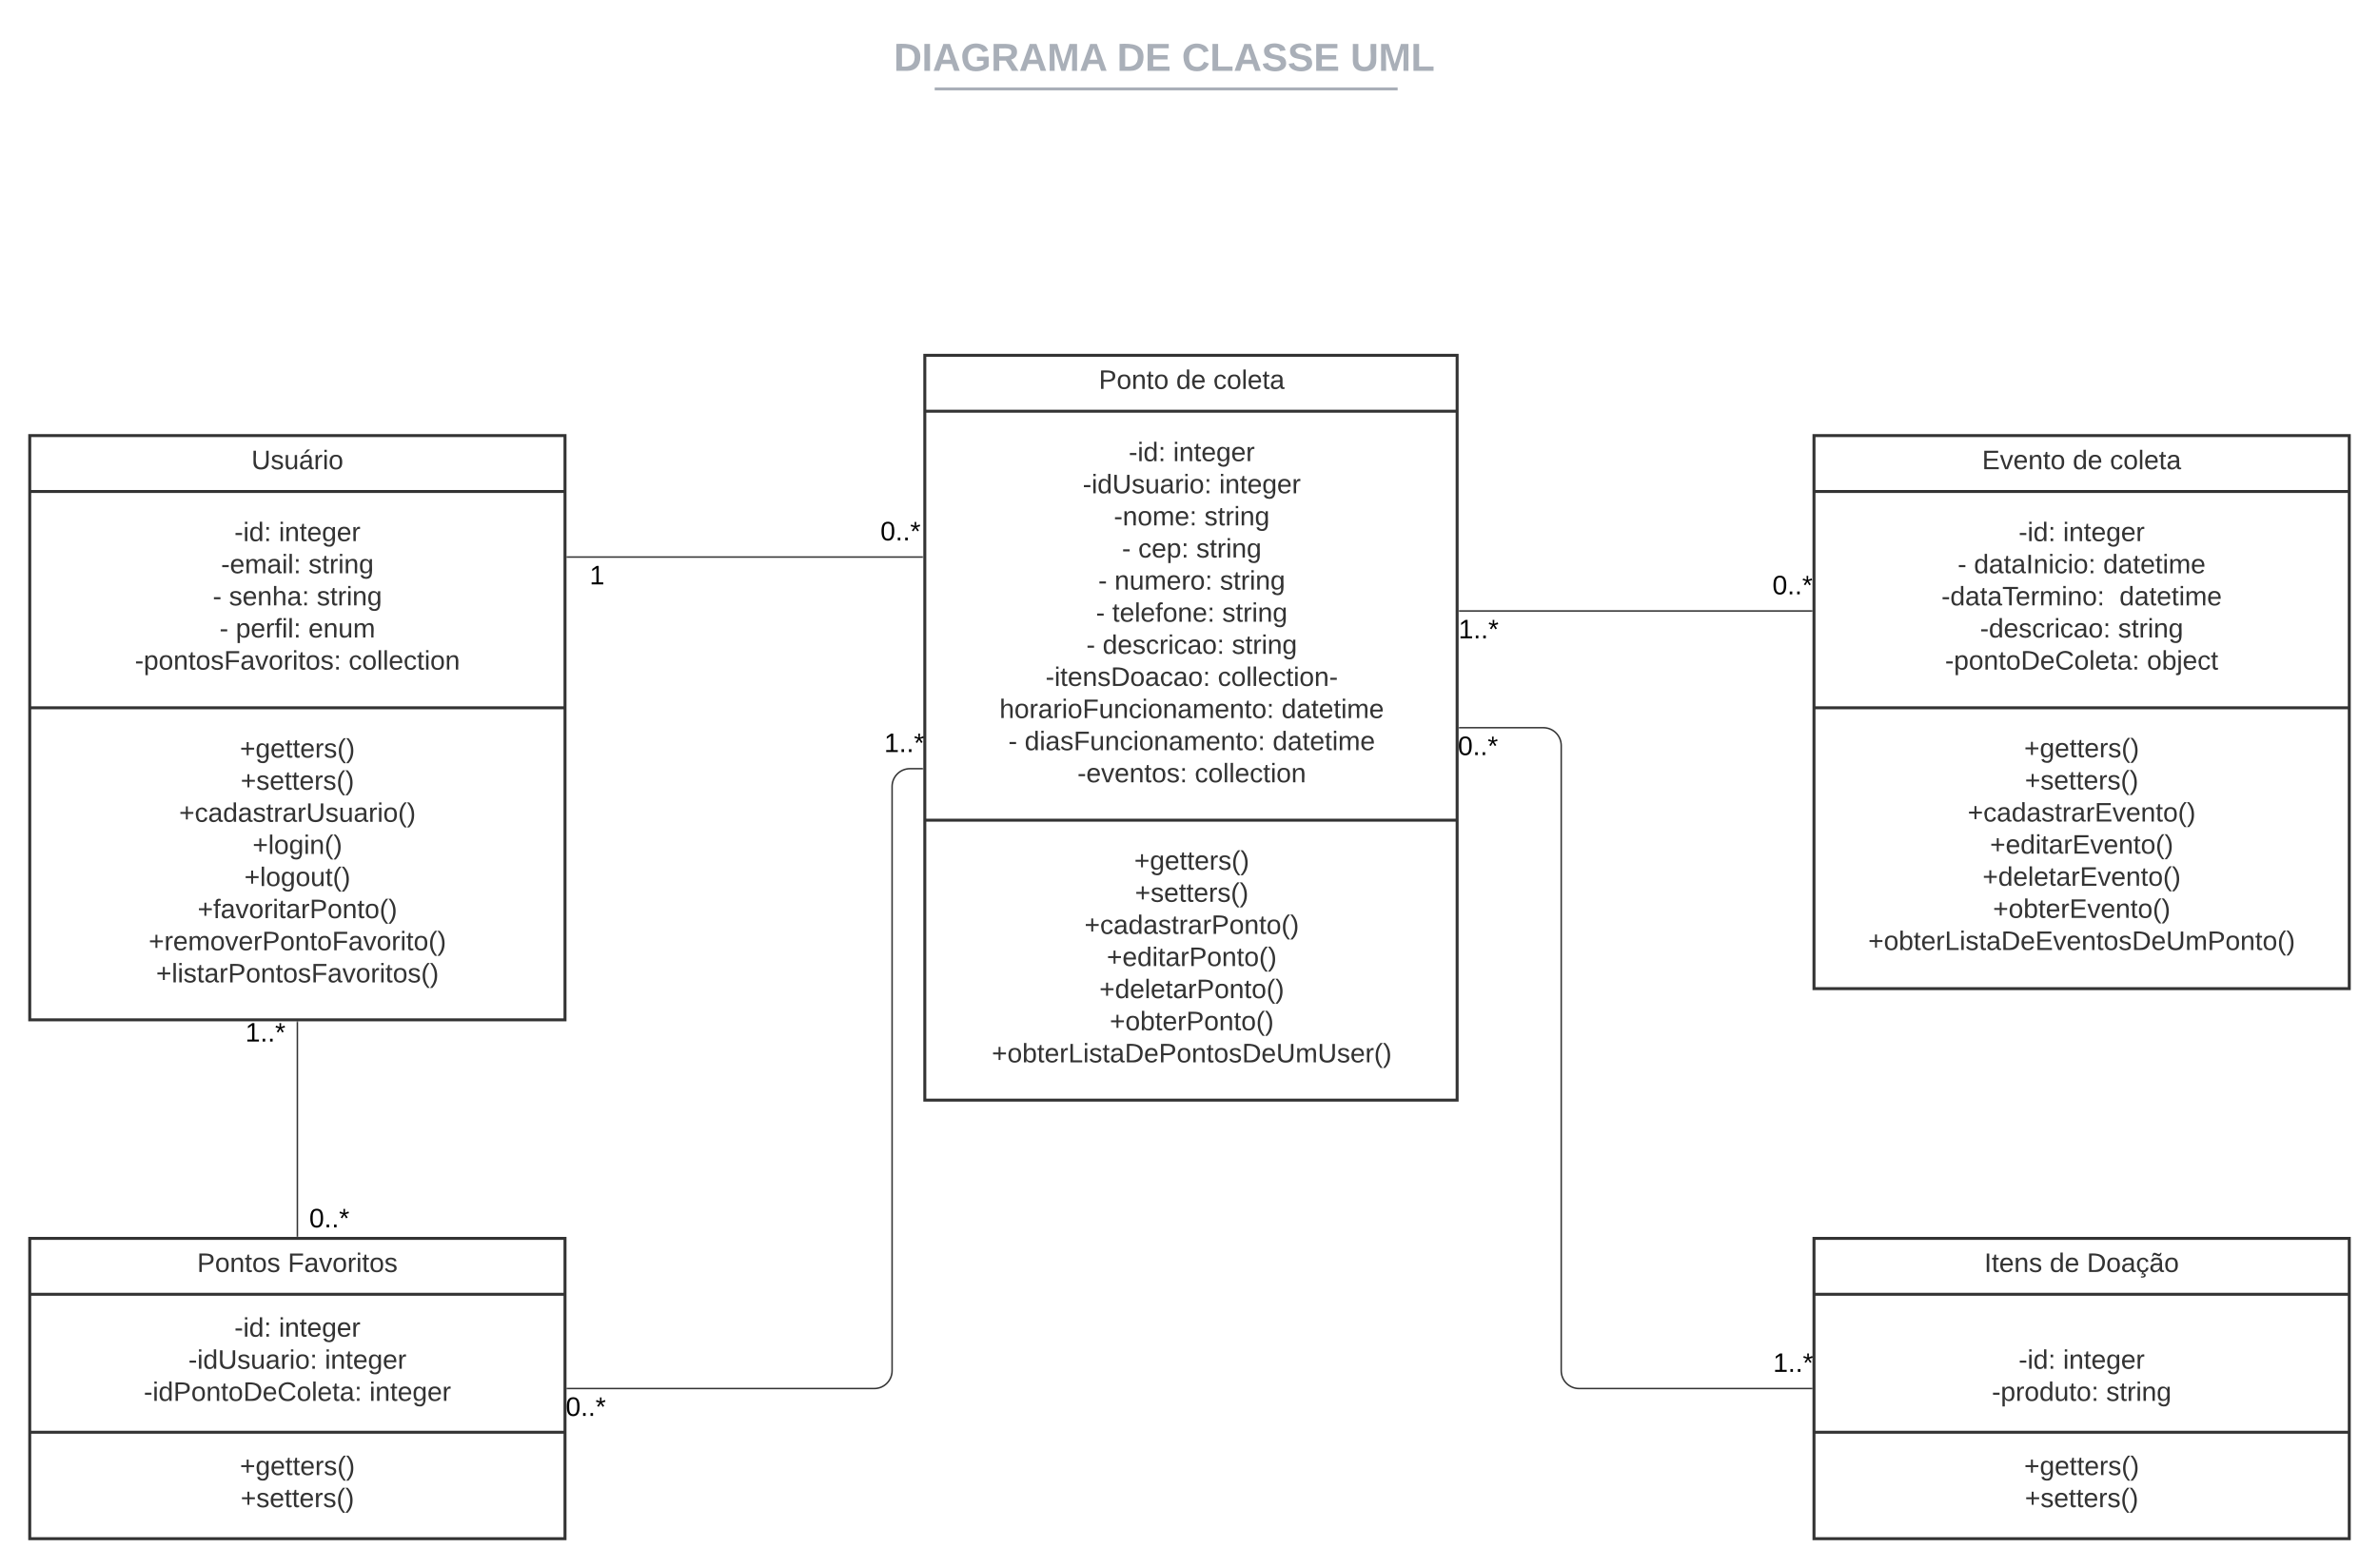 <svg xmlns="http://www.w3.org/2000/svg" xmlns:xlink="http://www.w3.org/1999/xlink" xmlns:lucid="lucid" width="1600" height="1055"><g transform="translate(-100 -47)" lucid:page-tab-id="HWEp-vi-RSFO"><path d="M0 0h1760v1360H0z" fill="#fff"/><path d="M453.15 75c0-4.42 3.58-8 8-8h836.75c4.4 0 8 3.58 8 8v25.16c0 4.4-3.6 8-8 8H461.15c-4.42 0-8-3.6-8-8z" stroke="#000" stroke-opacity="0" stroke-width="2" fill="#fff" fill-opacity="0"/><use xlink:href="#a" transform="matrix(1,0,0,1,457.147,71) translate(243.93 23.658)"/><use xlink:href="#b" transform="matrix(1,0,0,1,457.147,71) translate(394.052 23.658)"/><use xlink:href="#c" transform="matrix(1,0,0,1,457.147,71) translate(437.683 23.658)"/><use xlink:href="#d" transform="matrix(1,0,0,1,457.147,71) translate(551.094 23.658)"/><path d="M729.63 106.8H1039M729.65 106.8h-1.02M1038.96 106.8h1.03" stroke="#a9afb8" stroke-width="2" fill="none"/><path d="M120 340h360v393H120z" stroke="#333" stroke-width="2" fill="#fff"/><path d="M120 377.6h360M120 523.1h360" stroke="#333" stroke-width="2" fill="none"/><use xlink:href="#e" transform="matrix(1,0,0,1,128,348) translate(141.075 14.6)"/><use xlink:href="#f" transform="matrix(1,0,0,1,132,385.6) translate(125.6 25.4)"/><use xlink:href="#g" transform="matrix(1,0,0,1,132,385.6) translate(155.5 25.4)"/><use xlink:href="#h" transform="matrix(1,0,0,1,132,385.6) translate(116.65 47)"/><use xlink:href="#i" transform="matrix(1,0,0,1,132,385.6) translate(175.45 47)"/><use xlink:href="#j" transform="matrix(1,0,0,1,132,385.6) translate(111.075 68.6)"/><use xlink:href="#k" transform="matrix(1,0,0,1,132,385.6) translate(122.025 68.6)"/><use xlink:href="#i" transform="matrix(1,0,0,1,132,385.6) translate(181.025 68.6)"/><use xlink:href="#j" transform="matrix(1,0,0,1,132,385.6) translate(115.625 90.2)"/><use xlink:href="#l" transform="matrix(1,0,0,1,132,385.6) translate(126.575 90.2)"/><use xlink:href="#m" transform="matrix(1,0,0,1,132,385.6) translate(175.425 90.2)"/><use xlink:href="#n" transform="matrix(1,0,0,1,132,385.6) translate(58.675 111.8)"/><use xlink:href="#o" transform="matrix(1,0,0,1,132,385.6) translate(202.475 111.8)"/><use xlink:href="#p" transform="matrix(1,0,0,1,132,531.1) translate(129.325 25.5)"/><use xlink:href="#q" transform="matrix(1,0,0,1,132,531.1) translate(129.825 47.1)"/><use xlink:href="#r" transform="matrix(1,0,0,1,132,531.1) translate(88.425 68.7)"/><use xlink:href="#s" transform="matrix(1,0,0,1,132,531.1) translate(137.85 90.3)"/><use xlink:href="#t" transform="matrix(1,0,0,1,132,531.1) translate(132.325 111.9)"/><use xlink:href="#u" transform="matrix(1,0,0,1,132,531.1) translate(100.875 133.5)"/><use xlink:href="#v" transform="matrix(1,0,0,1,132,531.1) translate(67.95 155.1)"/><use xlink:href="#w" transform="matrix(1,0,0,1,132,531.1) translate(72.95 176.7)"/><path d="M120 880h360v202H120z" stroke="#333" stroke-width="2" fill="#fff"/><path d="M120 917.6h360m-360 92.8h360" stroke="#333" stroke-width="2" fill="none"/><use xlink:href="#x" transform="matrix(1,0,0,1,128,888) translate(104.575 14.6)"/><use xlink:href="#y" transform="matrix(1,0,0,1,128,888) translate(165.575 14.6)"/><use xlink:href="#f" transform="matrix(1,0,0,1,132,925.6) translate(125.6 20.5)"/><use xlink:href="#g" transform="matrix(1,0,0,1,132,925.6) translate(155.5 20.5)"/><use xlink:href="#z" transform="matrix(1,0,0,1,132,925.6) translate(94.675 42.1)"/><use xlink:href="#g" transform="matrix(1,0,0,1,132,925.6) translate(186.425 42.1)"/><use xlink:href="#A" transform="matrix(1,0,0,1,132,925.6) translate(64.675 63.7)"/><use xlink:href="#B" transform="matrix(1,0,0,1,132,925.6) translate(216.425 63.7)"/><use xlink:href="#p" transform="matrix(1,0,0,1,132,1018.4) translate(129.325 20.8)"/><use xlink:href="#C" transform="matrix(1,0,0,1,132,1018.4) translate(129.825 42.4)"/><path d="M721.98 286H1080v501H721.98z" stroke="#333" stroke-width="2" fill="#fff"/><path d="M721.98 323.6H1080M721.98 598.7H1080" stroke="#333" stroke-width="2" fill="none"/><use xlink:href="#D" transform="matrix(1,0,0,1,729.984,294) translate(109.025 14.6)"/><use xlink:href="#E" transform="matrix(1,0,0,1,729.984,294) translate(161.025 14.6)"/><use xlink:href="#F" transform="matrix(1,0,0,1,729.984,294) translate(186.025 14.6)"/><use xlink:href="#f" transform="matrix(1,0,0,1,733.984,331.6) translate(125.1 25.6)"/><use xlink:href="#g" transform="matrix(1,0,0,1,733.984,331.6) translate(155 25.6)"/><use xlink:href="#z" transform="matrix(1,0,0,1,733.984,331.6) translate(94.175 47.2)"/><use xlink:href="#g" transform="matrix(1,0,0,1,733.984,331.6) translate(185.925 47.2)"/><use xlink:href="#G" transform="matrix(1,0,0,1,733.984,331.6) translate(115.1 68.8)"/><use xlink:href="#i" transform="matrix(1,0,0,1,733.984,331.6) translate(176 68.8)"/><use xlink:href="#j" transform="matrix(1,0,0,1,733.984,331.6) translate(120.575 90.4)"/><use xlink:href="#H" transform="matrix(1,0,0,1,733.984,331.6) translate(131.525 90.4)"/><use xlink:href="#i" transform="matrix(1,0,0,1,733.984,331.6) translate(170.525 90.4)"/><use xlink:href="#j" transform="matrix(1,0,0,1,733.984,331.6) translate(104.625 112)"/><use xlink:href="#I" transform="matrix(1,0,0,1,733.984,331.6) translate(115.575 112)"/><use xlink:href="#i" transform="matrix(1,0,0,1,733.984,331.6) translate(186.475 112)"/><use xlink:href="#j" transform="matrix(1,0,0,1,733.984,331.6) translate(103.1 133.6)"/><use xlink:href="#J" transform="matrix(1,0,0,1,733.984,331.6) translate(114.05 133.6)"/><use xlink:href="#i" transform="matrix(1,0,0,1,733.984,331.6) translate(188 133.6)"/><use xlink:href="#j" transform="matrix(1,0,0,1,733.984,331.6) translate(96.625 155.2)"/><use xlink:href="#K" transform="matrix(1,0,0,1,733.984,331.6) translate(107.575 155.2)"/><use xlink:href="#i" transform="matrix(1,0,0,1,733.984,331.6) translate(194.475 155.2)"/><use xlink:href="#L" transform="matrix(1,0,0,1,733.984,331.6) translate(69.175 176.8)"/><use xlink:href="#M" transform="matrix(1,0,0,1,733.984,331.6) translate(185.025 176.8)"/><use xlink:href="#N" transform="matrix(1,0,0,1,733.984,331.6) translate(38.2 198.4)"/><use xlink:href="#O" transform="matrix(1,0,0,1,733.984,331.6) translate(227.9 198.4)"/><use xlink:href="#P" transform="matrix(1,0,0,1,733.984,331.6) translate(44.175 220)"/><use xlink:href="#Q" transform="matrix(1,0,0,1,733.984,331.6) translate(55.125 220)"/><use xlink:href="#R" transform="matrix(1,0,0,1,733.984,331.6) translate(221.925 220)"/><use xlink:href="#S" transform="matrix(1,0,0,1,733.984,331.6) translate(90.6 241.6)"/><use xlink:href="#o" transform="matrix(1,0,0,1,733.984,331.6) translate(169.55 241.6)"/><g><use xlink:href="#p" transform="matrix(1,0,0,1,733.984,606.7) translate(128.825 25.3)"/><use xlink:href="#q" transform="matrix(1,0,0,1,733.984,606.7) translate(129.325 46.9)"/><use xlink:href="#T" transform="matrix(1,0,0,1,733.984,606.7) translate(95.35 68.5)"/><use xlink:href="#U" transform="matrix(1,0,0,1,733.984,606.7) translate(110.35 90.1)"/><use xlink:href="#V" transform="matrix(1,0,0,1,733.984,606.7) translate(105.35 111.7)"/><use xlink:href="#W" transform="matrix(1,0,0,1,733.984,606.7) translate(112.325 133.3)"/><use xlink:href="#X" transform="matrix(1,0,0,1,733.984,606.7) translate(33 154.9)"/></g><path d="M1320 880h360v202h-360z" stroke="#333" stroke-width="2" fill="#fff"/><path d="M1320 917.6h360m-360 92.8h360" stroke="#333" stroke-width="2" fill="none"/><g><use xlink:href="#Y" transform="matrix(1,0,0,1,1328,888) translate(106.525 14.6)"/><use xlink:href="#E" transform="matrix(1,0,0,1,1328,888) translate(150.525 14.6)"/><use xlink:href="#Z" transform="matrix(1,0,0,1,1328,888) translate(175.525 14.6)"/></g><g><use xlink:href="#aa" transform="matrix(1,0,0,1,1332,925.6) translate(168 20.5)"/><use xlink:href="#f" transform="matrix(1,0,0,1,1332,925.6) translate(125.6 42.1)"/><use xlink:href="#g" transform="matrix(1,0,0,1,1332,925.6) translate(155.5 42.1)"/><use xlink:href="#ab" transform="matrix(1,0,0,1,1332,925.6) translate(107.6 63.7)"/><use xlink:href="#ac" transform="matrix(1,0,0,1,1332,925.6) translate(184.5 63.7)"/></g><g><use xlink:href="#p" transform="matrix(1,0,0,1,1332,1018.4) translate(129.325 20.8)"/><use xlink:href="#C" transform="matrix(1,0,0,1,1332,1018.4) translate(129.825 42.4)"/></g><path d="M1320 340h360v372h-360z" stroke="#333" stroke-width="2" fill="#fff"/><path d="M1320 377.6h360m-360 145.5h360" stroke="#333" stroke-width="2" fill="none"/><g><use xlink:href="#ad" transform="matrix(1,0,0,1,1328,348) translate(105.025 14.6)"/><use xlink:href="#E" transform="matrix(1,0,0,1,1328,348) translate(166.025 14.6)"/><use xlink:href="#F" transform="matrix(1,0,0,1,1328,348) translate(191.025 14.6)"/></g><g><use xlink:href="#f" transform="matrix(1,0,0,1,1332,385.6) translate(125.6 25.4)"/><use xlink:href="#g" transform="matrix(1,0,0,1,1332,385.6) translate(155.5 25.4)"/><use xlink:href="#j" transform="matrix(1,0,0,1,1332,385.6) translate(84.625 47)"/><use xlink:href="#ae" transform="matrix(1,0,0,1,1332,385.6) translate(95.575 47)"/><use xlink:href="#R" transform="matrix(1,0,0,1,1332,385.6) translate(182.475 47)"/><use xlink:href="#af" transform="matrix(1,0,0,1,1332,385.6) translate(73.675 68.6)"/><use xlink:href="#R" transform="matrix(1,0,0,1,1332,385.6) translate(193.425 68.6)"/><use xlink:href="#ag" transform="matrix(1,0,0,1,1332,385.6) translate(99.625 90.2)"/><use xlink:href="#i" transform="matrix(1,0,0,1,1332,385.6) translate(192.475 90.2)"/><use xlink:href="#ah" transform="matrix(1,0,0,1,1332,385.6) translate(76.125 111.8)"/><use xlink:href="#ai" transform="matrix(1,0,0,1,1332,385.6) translate(211.925 111.8)"/></g><g><use xlink:href="#p" transform="matrix(1,0,0,1,1332,531.1) translate(129.325 25.3)"/><use xlink:href="#q" transform="matrix(1,0,0,1,1332,531.1) translate(129.825 46.9)"/><use xlink:href="#aj" transform="matrix(1,0,0,1,1332,531.1) translate(91.35 68.5)"/><use xlink:href="#ak" transform="matrix(1,0,0,1,1332,531.1) translate(106.35 90.1)"/><use xlink:href="#al" transform="matrix(1,0,0,1,1332,531.1) translate(101.35 111.7)"/><use xlink:href="#am" transform="matrix(1,0,0,1,1332,531.1) translate(108.325 133.3)"/><use xlink:href="#an" transform="matrix(1,0,0,1,1332,531.1) translate(24.45 154.9)"/></g><path d="M481.5 421.7h238.98" stroke="#333" fill="none"/><path d="M481.5 422.2h-.5v-1h.5M720.98 422.2h-.5v-1h.5" fill="#333"/><g><use xlink:href="#ao" transform="matrix(1,0,0,1,496.56,425.692) translate(0 14.4)"/></g><g><use xlink:href="#ap" transform="matrix(1,0,0,1,692.156,396.092) translate(0 14.4)"/></g><path d="M300 734.5v144" stroke="#333" fill="none"/><path d="M300.5 734.5h-1v-.5h1M300.5 879h-1v-.5h1" fill="#333"/><g><use xlink:href="#aq" transform="matrix(1,0,0,1,265,733.2) translate(0 14.4)"/></g><g><use xlink:href="#ap" transform="matrix(1,0,0,1,308,858.2) translate(0 14.4)"/></g><path d="M720.48 564.06h-8.5c-6.62 0-12 5.37-12 12V969c0 6.63-5.37 12-12 12H481.5" stroke="#333" fill="none"/><path d="M720.98 564.56h-.5v-1h.5M481.5 981.5h-.5v-1h.5" fill="#333"/><g><use xlink:href="#aq" transform="matrix(1,0,0,1,694.663,538.462) translate(0 14.4)"/></g><g><use xlink:href="#ap" transform="matrix(1,0,0,1,480.5,985) translate(0 14.4)"/></g><path d="M1081.5 457.97h237" stroke="#333" fill="none"/><path d="M1081.5 458.47h-.5v-1h.5M1319 458.47h-.5v-1h.5" fill="#333"/><g><use xlink:href="#aq" transform="matrix(1,0,0,1,1080.924,461.968) translate(0 14.4)"/></g><g><use xlink:href="#ap" transform="matrix(1,0,0,1,1292.049,432.368) translate(0 14.4)"/></g><path d="M1081.5 536.5h56.5c6.63 0 12 5.37 12 12V969c0 6.63 5.37 12 12 12h156.5" stroke="#333" fill="none"/><path d="M1081.5 537h-.5v-1h.5M1319 981.5h-.5v-1h.5" fill="#333"/><g><use xlink:href="#ap" transform="matrix(1,0,0,1,1080.5,540.5) translate(0 14.4)"/></g><g><use xlink:href="#aq" transform="matrix(1,0,0,1,1292.5,955.4) translate(0 14.4)"/></g><defs><path fill="#a9afb8" d="M24-248c120-7 223 5 221 122C244-46 201 0 124 0H24v-248zM76-40c74 7 117-18 117-86 0-67-45-88-117-82v168" id="ar"/><path fill="#a9afb8" d="M24 0v-248h52V0H24" id="as"/><path fill="#a9afb8" d="M199 0l-22-63H83L61 0H9l90-248h61L250 0h-51zm-33-102l-36-108c-10 38-24 72-36 108h72" id="at"/><path fill="#a9afb8" d="M67-125c0 54 23 88 75 88 28 0 53-7 68-21v-34h-60v-39h108v91C232-14 192 4 140 4 58 4 20-42 15-125 8-236 126-280 215-234c19 10 29 26 37 47l-47 15c-11-23-29-39-63-39-53 1-75 33-75 86" id="au"/><path fill="#a9afb8" d="M240-174c0 40-23 61-54 70L253 0h-59l-57-94H76V0H24v-248c93 4 217-23 216 74zM76-134c48-2 112 12 112-38 0-48-66-32-112-35v73" id="av"/><path fill="#a9afb8" d="M230 0l2-204L168 0h-37L68-204 70 0H24v-248h70l56 185 57-185h69V0h-46" id="aw"/><g id="a"><use transform="matrix(0.073,0,0,0.073,0,0)" xlink:href="#ar"/><use transform="matrix(0.073,0,0,0.073,18.865,0)" xlink:href="#as"/><use transform="matrix(0.073,0,0,0.073,26.149,0)" xlink:href="#at"/><use transform="matrix(0.073,0,0,0.073,45.015,0)" xlink:href="#au"/><use transform="matrix(0.073,0,0,0.073,65.41,0)" xlink:href="#av"/><use transform="matrix(0.073,0,0,0.073,84.275,0)" xlink:href="#at"/><use transform="matrix(0.073,0,0,0.073,103.141,0)" xlink:href="#aw"/><use transform="matrix(0.073,0,0,0.073,124.92,0)" xlink:href="#at"/></g><path fill="#a9afb8" d="M24 0v-248h195v40H76v63h132v40H76v65h150V0H24" id="ax"/><g id="b"><use transform="matrix(0.073,0,0,0.073,0,0)" xlink:href="#ar"/><use transform="matrix(0.073,0,0,0.073,18.865,0)" xlink:href="#ax"/></g><path fill="#a9afb8" d="M67-125c0 53 21 87 73 88 37 1 54-22 65-47l45 17C233-25 199 4 140 4 58 4 20-42 15-125 8-235 124-281 211-232c18 10 29 29 36 50l-46 12c-8-25-30-41-62-41-52 0-71 34-72 86" id="ay"/><path fill="#a9afb8" d="M24 0v-248h52v208h133V0H24" id="az"/><path fill="#a9afb8" d="M169-182c-1-43-94-46-97-3 18 66 151 10 154 114 3 95-165 93-204 36-6-8-10-19-12-30l50-8c3 46 112 56 116 5-17-69-150-10-154-114-4-87 153-88 188-35 5 8 8 18 10 28" id="aA"/><g id="c"><use transform="matrix(0.073,0,0,0.073,0,0)" xlink:href="#ay"/><use transform="matrix(0.073,0,0,0.073,18.865,0)" xlink:href="#az"/><use transform="matrix(0.073,0,0,0.073,34.817,0)" xlink:href="#at"/><use transform="matrix(0.073,0,0,0.073,53.683,0)" xlink:href="#aA"/><use transform="matrix(0.073,0,0,0.073,71.164,0)" xlink:href="#aA"/><use transform="matrix(0.073,0,0,0.073,88.646,0)" xlink:href="#ax"/></g><path fill="#a9afb8" d="M238-95c0 69-44 99-111 99C63 4 22-25 22-93v-155h51v151c-1 38 19 59 55 60 90 1 49-130 58-211h52v153" id="aB"/><g id="d"><use transform="matrix(0.073,0,0,0.073,0,0)" xlink:href="#aB"/><use transform="matrix(0.073,0,0,0.073,18.865,0)" xlink:href="#aw"/><use transform="matrix(0.073,0,0,0.073,40.644,0)" xlink:href="#az"/></g><path fill="#333" d="M232-93c-1 65-40 97-104 97C67 4 28-28 28-90v-158h33c8 89-33 224 67 224 102 0 64-133 71-224h33v155" id="aC"/><path fill="#333" d="M135-143c-3-34-86-38-87 0 15 53 115 12 119 90S17 21 10-45l28-5c4 36 97 45 98 0-10-56-113-15-118-90-4-57 82-63 122-42 12 7 21 19 24 35" id="aD"/><path fill="#333" d="M84 4C-5 8 30-112 23-190h32v120c0 31 7 50 39 49 72-2 45-101 50-169h31l1 190h-30c-1-10 1-25-2-33-11 22-28 36-60 37" id="aE"/><path fill="#333" d="M141-36C126-15 110 5 73 4 37 3 15-17 15-53c-1-64 63-63 125-63 3-35-9-54-41-54-24 1-41 7-42 31l-33-3c5-37 33-52 76-52 45 0 72 20 72 64v82c-1 20 7 32 28 27v20c-31 9-61-2-59-35zM48-53c0 20 12 33 32 33 41-3 63-29 60-74-43 2-92-5-92 41zm25-158c8-23 27-35 38-54h36v5l-58 49H73" id="aF"/><path fill="#333" d="M114-163C36-179 61-72 57 0H25l-1-190h30c1 12-1 29 2 39 6-27 23-49 58-41v29" id="aG"/><path fill="#333" d="M24-231v-30h32v30H24zM24 0v-190h32V0H24" id="aH"/><path fill="#333" d="M100-194c62-1 85 37 85 99 1 63-27 99-86 99S16-35 15-95c0-66 28-99 85-99zM99-20c44 1 53-31 53-75 0-43-8-75-51-75s-53 32-53 75 10 74 51 75" id="aI"/><g id="e"><use transform="matrix(0.05,0,0,0.05,0,0)" xlink:href="#aC"/><use transform="matrix(0.05,0,0,0.05,12.95,0)" xlink:href="#aD"/><use transform="matrix(0.05,0,0,0.05,21.95,0)" xlink:href="#aE"/><use transform="matrix(0.05,0,0,0.05,31.95,0)" xlink:href="#aF"/><use transform="matrix(0.05,0,0,0.05,41.95,0)" xlink:href="#aG"/><use transform="matrix(0.05,0,0,0.05,47.9,0)" xlink:href="#aH"/><use transform="matrix(0.05,0,0,0.05,51.85,0)" xlink:href="#aI"/></g><path fill="#333" d="M16-82v-28h88v28H16" id="aJ"/><path fill="#333" d="M85-194c31 0 48 13 60 33l-1-100h32l1 261h-30c-2-10 0-23-3-31C134-8 116 4 85 4 32 4 16-35 15-94c0-66 23-100 70-100zm9 24c-40 0-46 34-46 75 0 40 6 74 45 74 42 0 51-32 51-76 0-42-9-74-50-73" id="aK"/><path fill="#333" d="M33-154v-36h34v36H33zM33 0v-36h34V0H33" id="aL"/><g id="f"><use transform="matrix(0.05,0,0,0.05,0,0)" xlink:href="#aJ"/><use transform="matrix(0.05,0,0,0.05,5.95,0)" xlink:href="#aH"/><use transform="matrix(0.05,0,0,0.05,9.9,0)" xlink:href="#aK"/><use transform="matrix(0.05,0,0,0.05,19.9,0)" xlink:href="#aL"/></g><path fill="#333" d="M117-194c89-4 53 116 60 194h-32v-121c0-31-8-49-39-48C34-167 62-67 57 0H25l-1-190h30c1 10-1 24 2 32 11-22 29-35 61-36" id="aM"/><path fill="#333" d="M59-47c-2 24 18 29 38 22v24C64 9 27 4 27-40v-127H5v-23h24l9-43h21v43h35v23H59v120" id="aN"/><path fill="#333" d="M100-194c63 0 86 42 84 106H49c0 40 14 67 53 68 26 1 43-12 49-29l28 8c-11 28-37 45-77 45C44 4 14-33 15-96c1-61 26-98 85-98zm52 81c6-60-76-77-97-28-3 7-6 17-6 28h103" id="aO"/><path fill="#333" d="M177-190C167-65 218 103 67 71c-23-6-38-20-44-43l32-5c15 47 100 32 89-28v-30C133-14 115 1 83 1 29 1 15-40 15-95c0-56 16-97 71-98 29-1 48 16 59 35 1-10 0-23 2-32h30zM94-22c36 0 50-32 50-73 0-42-14-75-50-75-39 0-46 34-46 75s6 73 46 73" id="aP"/><g id="g"><use transform="matrix(0.05,0,0,0.05,0,0)" xlink:href="#aH"/><use transform="matrix(0.05,0,0,0.05,3.95,0)" xlink:href="#aM"/><use transform="matrix(0.05,0,0,0.05,13.95,0)" xlink:href="#aN"/><use transform="matrix(0.05,0,0,0.05,18.95,0)" xlink:href="#aO"/><use transform="matrix(0.05,0,0,0.05,28.95,0)" xlink:href="#aP"/><use transform="matrix(0.05,0,0,0.05,38.95,0)" xlink:href="#aO"/><use transform="matrix(0.05,0,0,0.05,48.95,0)" xlink:href="#aG"/></g><path fill="#333" d="M210-169c-67 3-38 105-44 169h-31v-121c0-29-5-50-35-48C34-165 62-65 56 0H25l-1-190h30c1 10-1 24 2 32 10-44 99-50 107 0 11-21 27-35 58-36 85-2 47 119 55 194h-31v-121c0-29-5-49-35-48" id="aQ"/><path fill="#333" d="M141-36C126-15 110 5 73 4 37 3 15-17 15-53c-1-64 63-63 125-63 3-35-9-54-41-54-24 1-41 7-42 31l-33-3c5-37 33-52 76-52 45 0 72 20 72 64v82c-1 20 7 32 28 27v20c-31 9-61-2-59-35zM48-53c0 20 12 33 32 33 41-3 63-29 60-74-43 2-92-5-92 41" id="aR"/><path fill="#333" d="M24 0v-261h32V0H24" id="aS"/><g id="h"><use transform="matrix(0.05,0,0,0.05,0,0)" xlink:href="#aJ"/><use transform="matrix(0.05,0,0,0.05,5.95,0)" xlink:href="#aO"/><use transform="matrix(0.05,0,0,0.05,15.95,0)" xlink:href="#aQ"/><use transform="matrix(0.05,0,0,0.05,30.9,0)" xlink:href="#aR"/><use transform="matrix(0.05,0,0,0.05,40.9,0)" xlink:href="#aH"/><use transform="matrix(0.05,0,0,0.05,44.85,0)" xlink:href="#aS"/><use transform="matrix(0.05,0,0,0.05,48.8,0)" xlink:href="#aL"/></g><g id="i"><use transform="matrix(0.05,0,0,0.05,0,0)" xlink:href="#aD"/><use transform="matrix(0.05,0,0,0.05,9,0)" xlink:href="#aN"/><use transform="matrix(0.05,0,0,0.05,14,0)" xlink:href="#aG"/><use transform="matrix(0.05,0,0,0.05,19.95,0)" xlink:href="#aH"/><use transform="matrix(0.05,0,0,0.05,23.9,0)" xlink:href="#aM"/><use transform="matrix(0.05,0,0,0.05,33.9,0)" xlink:href="#aP"/></g><use transform="matrix(0.05,0,0,0.05,0,0)" xlink:href="#aJ" id="j"/><path fill="#333" d="M106-169C34-169 62-67 57 0H25v-261h32l-1 103c12-21 28-36 61-36 89 0 53 116 60 194h-32v-121c2-32-8-49-39-48" id="aT"/><g id="k"><use transform="matrix(0.05,0,0,0.05,0,0)" xlink:href="#aD"/><use transform="matrix(0.05,0,0,0.05,9,0)" xlink:href="#aO"/><use transform="matrix(0.05,0,0,0.05,19,0)" xlink:href="#aM"/><use transform="matrix(0.05,0,0,0.05,29,0)" xlink:href="#aT"/><use transform="matrix(0.05,0,0,0.05,39,0)" xlink:href="#aR"/><use transform="matrix(0.05,0,0,0.05,49,0)" xlink:href="#aL"/></g><path fill="#333" d="M115-194c55 1 70 41 70 98S169 2 115 4C84 4 66-9 55-30l1 105H24l-1-265h31l2 30c10-21 28-34 59-34zm-8 174c40 0 45-34 45-75s-6-73-45-74c-42 0-51 32-51 76 0 43 10 73 51 73" id="aU"/><path fill="#333" d="M101-234c-31-9-42 10-38 44h38v23H63V0H32v-167H5v-23h27c-7-52 17-82 69-68v24" id="aV"/><g id="l"><use transform="matrix(0.05,0,0,0.05,0,0)" xlink:href="#aU"/><use transform="matrix(0.05,0,0,0.05,10,0)" xlink:href="#aO"/><use transform="matrix(0.05,0,0,0.05,20,0)" xlink:href="#aG"/><use transform="matrix(0.05,0,0,0.05,25.95,0)" xlink:href="#aV"/><use transform="matrix(0.05,0,0,0.05,30.95,0)" xlink:href="#aH"/><use transform="matrix(0.05,0,0,0.05,34.9,0)" xlink:href="#aS"/><use transform="matrix(0.05,0,0,0.05,38.85,0)" xlink:href="#aL"/></g><g id="m"><use transform="matrix(0.05,0,0,0.05,0,0)" xlink:href="#aO"/><use transform="matrix(0.05,0,0,0.05,10,0)" xlink:href="#aM"/><use transform="matrix(0.05,0,0,0.05,20,0)" xlink:href="#aE"/><use transform="matrix(0.05,0,0,0.05,30,0)" xlink:href="#aQ"/></g><path fill="#333" d="M63-220v92h138v28H63V0H30v-248h175v28H63" id="aW"/><path fill="#333" d="M108 0H70L1-190h34L89-25l56-165h34" id="aX"/><g id="n"><use transform="matrix(0.05,0,0,0.05,0,0)" xlink:href="#aJ"/><use transform="matrix(0.05,0,0,0.05,5.95,0)" xlink:href="#aU"/><use transform="matrix(0.05,0,0,0.05,15.95,0)" xlink:href="#aI"/><use transform="matrix(0.05,0,0,0.05,25.95,0)" xlink:href="#aM"/><use transform="matrix(0.05,0,0,0.05,35.95,0)" xlink:href="#aN"/><use transform="matrix(0.05,0,0,0.05,40.95,0)" xlink:href="#aI"/><use transform="matrix(0.05,0,0,0.05,50.95,0)" xlink:href="#aD"/><use transform="matrix(0.05,0,0,0.05,59.95,0)" xlink:href="#aW"/><use transform="matrix(0.05,0,0,0.05,70.9,0)" xlink:href="#aR"/><use transform="matrix(0.05,0,0,0.05,80.9,0)" xlink:href="#aX"/><use transform="matrix(0.05,0,0,0.05,89.9,0)" xlink:href="#aI"/><use transform="matrix(0.05,0,0,0.05,99.9,0)" xlink:href="#aG"/><use transform="matrix(0.05,0,0,0.05,105.85,0)" xlink:href="#aH"/><use transform="matrix(0.05,0,0,0.05,109.8,0)" xlink:href="#aN"/><use transform="matrix(0.05,0,0,0.05,114.8,0)" xlink:href="#aI"/><use transform="matrix(0.05,0,0,0.05,124.8,0)" xlink:href="#aD"/><use transform="matrix(0.05,0,0,0.05,133.8,0)" xlink:href="#aL"/></g><path fill="#333" d="M96-169c-40 0-48 33-48 73s9 75 48 75c24 0 41-14 43-38l32 2c-6 37-31 61-74 61-59 0-76-41-82-99-10-93 101-131 147-64 4 7 5 14 7 22l-32 3c-4-21-16-35-41-35" id="aY"/><g id="o"><use transform="matrix(0.05,0,0,0.05,0,0)" xlink:href="#aY"/><use transform="matrix(0.05,0,0,0.05,9,0)" xlink:href="#aI"/><use transform="matrix(0.05,0,0,0.05,19,0)" xlink:href="#aS"/><use transform="matrix(0.05,0,0,0.05,22.95,0)" xlink:href="#aS"/><use transform="matrix(0.05,0,0,0.05,26.9,0)" xlink:href="#aO"/><use transform="matrix(0.05,0,0,0.05,36.9,0)" xlink:href="#aY"/><use transform="matrix(0.05,0,0,0.05,45.9,0)" xlink:href="#aN"/><use transform="matrix(0.05,0,0,0.05,50.9,0)" xlink:href="#aH"/><use transform="matrix(0.05,0,0,0.05,54.85,0)" xlink:href="#aI"/><use transform="matrix(0.05,0,0,0.05,64.85,0)" xlink:href="#aM"/></g><path fill="#333" d="M118-107v75H92v-75H18v-26h74v-75h26v75h74v26h-74" id="aZ"/><path fill="#333" d="M87 75C49 33 22-17 22-94c0-76 28-126 65-167h31c-38 41-64 92-64 168S80 34 118 75H87" id="ba"/><path fill="#333" d="M33-261c38 41 65 92 65 168S71 34 33 75H2C39 34 66-17 66-93S39-220 2-261h31" id="bb"/><g id="p"><use transform="matrix(0.05,0,0,0.05,0,0)" xlink:href="#aZ"/><use transform="matrix(0.05,0,0,0.05,10.5,0)" xlink:href="#aP"/><use transform="matrix(0.05,0,0,0.05,20.5,0)" xlink:href="#aO"/><use transform="matrix(0.05,0,0,0.05,30.5,0)" xlink:href="#aN"/><use transform="matrix(0.05,0,0,0.05,35.5,0)" xlink:href="#aN"/><use transform="matrix(0.05,0,0,0.05,40.5,0)" xlink:href="#aO"/><use transform="matrix(0.05,0,0,0.05,50.5,0)" xlink:href="#aG"/><use transform="matrix(0.05,0,0,0.05,56.45,0)" xlink:href="#aD"/><use transform="matrix(0.05,0,0,0.05,65.45,0)" xlink:href="#ba"/><use transform="matrix(0.05,0,0,0.05,71.4,0)" xlink:href="#bb"/></g><g id="q"><use transform="matrix(0.05,0,0,0.05,0,0)" xlink:href="#aZ"/><use transform="matrix(0.05,0,0,0.05,10.5,0)" xlink:href="#aD"/><use transform="matrix(0.05,0,0,0.05,19.5,0)" xlink:href="#aO"/><use transform="matrix(0.05,0,0,0.05,29.5,0)" xlink:href="#aN"/><use transform="matrix(0.05,0,0,0.05,34.5,0)" xlink:href="#aN"/><use transform="matrix(0.05,0,0,0.05,39.5,0)" xlink:href="#aO"/><use transform="matrix(0.05,0,0,0.05,49.5,0)" xlink:href="#aG"/><use transform="matrix(0.05,0,0,0.05,55.45,0)" xlink:href="#aD"/><use transform="matrix(0.05,0,0,0.05,64.45,0)" xlink:href="#ba"/><use transform="matrix(0.05,0,0,0.05,70.4,0)" xlink:href="#bb"/></g><g id="r"><use transform="matrix(0.05,0,0,0.05,0,0)" xlink:href="#aZ"/><use transform="matrix(0.05,0,0,0.05,10.5,0)" xlink:href="#aY"/><use transform="matrix(0.05,0,0,0.05,19.5,0)" xlink:href="#aR"/><use transform="matrix(0.05,0,0,0.05,29.5,0)" xlink:href="#aK"/><use transform="matrix(0.05,0,0,0.05,39.5,0)" xlink:href="#aR"/><use transform="matrix(0.05,0,0,0.05,49.5,0)" xlink:href="#aD"/><use transform="matrix(0.05,0,0,0.05,58.5,0)" xlink:href="#aN"/><use transform="matrix(0.05,0,0,0.05,63.5,0)" xlink:href="#aG"/><use transform="matrix(0.05,0,0,0.05,69.45,0)" xlink:href="#aR"/><use transform="matrix(0.05,0,0,0.05,79.45,0)" xlink:href="#aG"/><use transform="matrix(0.05,0,0,0.05,85.4,0)" xlink:href="#aC"/><use transform="matrix(0.05,0,0,0.05,98.35,0)" xlink:href="#aD"/><use transform="matrix(0.05,0,0,0.05,107.35,0)" xlink:href="#aE"/><use transform="matrix(0.05,0,0,0.05,117.35,0)" xlink:href="#aR"/><use transform="matrix(0.05,0,0,0.05,127.35,0)" xlink:href="#aG"/><use transform="matrix(0.05,0,0,0.05,133.3,0)" xlink:href="#aH"/><use transform="matrix(0.05,0,0,0.05,137.25,0)" xlink:href="#aI"/><use transform="matrix(0.05,0,0,0.05,147.25,0)" xlink:href="#ba"/><use transform="matrix(0.05,0,0,0.05,153.2,0)" xlink:href="#bb"/></g><g id="s"><use transform="matrix(0.05,0,0,0.05,0,0)" xlink:href="#aZ"/><use transform="matrix(0.05,0,0,0.05,10.5,0)" xlink:href="#aS"/><use transform="matrix(0.05,0,0,0.05,14.45,0)" xlink:href="#aI"/><use transform="matrix(0.05,0,0,0.05,24.45,0)" xlink:href="#aP"/><use transform="matrix(0.05,0,0,0.05,34.45,0)" xlink:href="#aH"/><use transform="matrix(0.05,0,0,0.05,38.4,0)" xlink:href="#aM"/><use transform="matrix(0.05,0,0,0.05,48.4,0)" xlink:href="#ba"/><use transform="matrix(0.05,0,0,0.05,54.35,0)" xlink:href="#bb"/></g><g id="t"><use transform="matrix(0.05,0,0,0.05,0,0)" xlink:href="#aZ"/><use transform="matrix(0.05,0,0,0.05,10.5,0)" xlink:href="#aS"/><use transform="matrix(0.05,0,0,0.05,14.45,0)" xlink:href="#aI"/><use transform="matrix(0.05,0,0,0.05,24.45,0)" xlink:href="#aP"/><use transform="matrix(0.05,0,0,0.05,34.45,0)" xlink:href="#aI"/><use transform="matrix(0.05,0,0,0.05,44.45,0)" xlink:href="#aE"/><use transform="matrix(0.05,0,0,0.05,54.45,0)" xlink:href="#aN"/><use transform="matrix(0.05,0,0,0.05,59.45,0)" xlink:href="#ba"/><use transform="matrix(0.05,0,0,0.05,65.4,0)" xlink:href="#bb"/></g><path fill="#333" d="M30-248c87 1 191-15 191 75 0 78-77 80-158 76V0H30v-248zm33 125c57 0 124 11 124-50 0-59-68-47-124-48v98" id="bc"/><g id="u"><use transform="matrix(0.05,0,0,0.05,0,0)" xlink:href="#aZ"/><use transform="matrix(0.05,0,0,0.05,10.5,0)" xlink:href="#aV"/><use transform="matrix(0.05,0,0,0.05,15.5,0)" xlink:href="#aR"/><use transform="matrix(0.05,0,0,0.05,25.5,0)" xlink:href="#aX"/><use transform="matrix(0.05,0,0,0.05,34.5,0)" xlink:href="#aI"/><use transform="matrix(0.05,0,0,0.05,44.5,0)" xlink:href="#aG"/><use transform="matrix(0.05,0,0,0.05,50.45,0)" xlink:href="#aH"/><use transform="matrix(0.05,0,0,0.05,54.4,0)" xlink:href="#aN"/><use transform="matrix(0.05,0,0,0.05,59.4,0)" xlink:href="#aR"/><use transform="matrix(0.05,0,0,0.05,69.4,0)" xlink:href="#aG"/><use transform="matrix(0.05,0,0,0.05,75.35,0)" xlink:href="#bc"/><use transform="matrix(0.05,0,0,0.05,87.35,0)" xlink:href="#aI"/><use transform="matrix(0.05,0,0,0.05,97.35,0)" xlink:href="#aM"/><use transform="matrix(0.05,0,0,0.05,107.35,0)" xlink:href="#aN"/><use transform="matrix(0.05,0,0,0.05,112.35,0)" xlink:href="#aI"/><use transform="matrix(0.05,0,0,0.05,122.35,0)" xlink:href="#ba"/><use transform="matrix(0.05,0,0,0.05,128.3,0)" xlink:href="#bb"/></g><g id="v"><use transform="matrix(0.05,0,0,0.05,0,0)" xlink:href="#aZ"/><use transform="matrix(0.05,0,0,0.05,10.5,0)" xlink:href="#aG"/><use transform="matrix(0.05,0,0,0.05,16.45,0)" xlink:href="#aO"/><use transform="matrix(0.05,0,0,0.05,26.45,0)" xlink:href="#aQ"/><use transform="matrix(0.05,0,0,0.05,41.4,0)" xlink:href="#aI"/><use transform="matrix(0.05,0,0,0.05,51.4,0)" xlink:href="#aX"/><use transform="matrix(0.05,0,0,0.05,60.4,0)" xlink:href="#aO"/><use transform="matrix(0.05,0,0,0.05,70.4,0)" xlink:href="#aG"/><use transform="matrix(0.05,0,0,0.05,76.35,0)" xlink:href="#bc"/><use transform="matrix(0.05,0,0,0.05,88.35,0)" xlink:href="#aI"/><use transform="matrix(0.05,0,0,0.05,98.35,0)" xlink:href="#aM"/><use transform="matrix(0.05,0,0,0.05,108.35,0)" xlink:href="#aN"/><use transform="matrix(0.05,0,0,0.05,113.35,0)" xlink:href="#aI"/><use transform="matrix(0.05,0,0,0.05,123.35,0)" xlink:href="#aW"/><use transform="matrix(0.05,0,0,0.05,134.3,0)" xlink:href="#aR"/><use transform="matrix(0.05,0,0,0.05,144.3,0)" xlink:href="#aX"/><use transform="matrix(0.05,0,0,0.05,153.3,0)" xlink:href="#aI"/><use transform="matrix(0.05,0,0,0.05,163.3,0)" xlink:href="#aG"/><use transform="matrix(0.05,0,0,0.05,169.25,0)" xlink:href="#aH"/><use transform="matrix(0.05,0,0,0.05,173.2,0)" xlink:href="#aN"/><use transform="matrix(0.05,0,0,0.05,178.2,0)" xlink:href="#aI"/><use transform="matrix(0.05,0,0,0.05,188.2,0)" xlink:href="#ba"/><use transform="matrix(0.05,0,0,0.05,194.15,0)" xlink:href="#bb"/></g><g id="w"><use transform="matrix(0.05,0,0,0.05,0,0)" xlink:href="#aZ"/><use transform="matrix(0.05,0,0,0.05,10.5,0)" xlink:href="#aS"/><use transform="matrix(0.05,0,0,0.05,14.45,0)" xlink:href="#aH"/><use transform="matrix(0.05,0,0,0.05,18.4,0)" xlink:href="#aD"/><use transform="matrix(0.05,0,0,0.05,27.4,0)" xlink:href="#aN"/><use transform="matrix(0.05,0,0,0.05,32.4,0)" xlink:href="#aR"/><use transform="matrix(0.05,0,0,0.05,42.4,0)" xlink:href="#aG"/><use transform="matrix(0.05,0,0,0.05,48.35,0)" xlink:href="#bc"/><use transform="matrix(0.05,0,0,0.05,60.35,0)" xlink:href="#aI"/><use transform="matrix(0.05,0,0,0.05,70.35,0)" xlink:href="#aM"/><use transform="matrix(0.05,0,0,0.05,80.35,0)" xlink:href="#aN"/><use transform="matrix(0.05,0,0,0.05,85.35,0)" xlink:href="#aI"/><use transform="matrix(0.05,0,0,0.05,95.35,0)" xlink:href="#aD"/><use transform="matrix(0.05,0,0,0.05,104.35,0)" xlink:href="#aW"/><use transform="matrix(0.05,0,0,0.05,115.3,0)" xlink:href="#aR"/><use transform="matrix(0.05,0,0,0.05,125.3,0)" xlink:href="#aX"/><use transform="matrix(0.05,0,0,0.05,134.3,0)" xlink:href="#aI"/><use transform="matrix(0.05,0,0,0.05,144.3,0)" xlink:href="#aG"/><use transform="matrix(0.05,0,0,0.05,150.25,0)" xlink:href="#aH"/><use transform="matrix(0.05,0,0,0.05,154.2,0)" xlink:href="#aN"/><use transform="matrix(0.05,0,0,0.05,159.2,0)" xlink:href="#aI"/><use transform="matrix(0.05,0,0,0.05,169.2,0)" xlink:href="#aD"/><use transform="matrix(0.05,0,0,0.05,178.2,0)" xlink:href="#ba"/><use transform="matrix(0.05,0,0,0.05,184.15,0)" xlink:href="#bb"/></g><g id="x"><use transform="matrix(0.05,0,0,0.05,0,0)" xlink:href="#bc"/><use transform="matrix(0.05,0,0,0.05,12,0)" xlink:href="#aI"/><use transform="matrix(0.05,0,0,0.05,22,0)" xlink:href="#aM"/><use transform="matrix(0.05,0,0,0.05,32,0)" xlink:href="#aN"/><use transform="matrix(0.05,0,0,0.05,37,0)" xlink:href="#aI"/><use transform="matrix(0.05,0,0,0.05,47,0)" xlink:href="#aD"/></g><g id="y"><use transform="matrix(0.05,0,0,0.05,0,0)" xlink:href="#aW"/><use transform="matrix(0.05,0,0,0.05,10.95,0)" xlink:href="#aR"/><use transform="matrix(0.05,0,0,0.05,20.95,0)" xlink:href="#aX"/><use transform="matrix(0.05,0,0,0.05,29.95,0)" xlink:href="#aI"/><use transform="matrix(0.05,0,0,0.05,39.95,0)" xlink:href="#aG"/><use transform="matrix(0.05,0,0,0.05,45.9,0)" xlink:href="#aH"/><use transform="matrix(0.05,0,0,0.05,49.85,0)" xlink:href="#aN"/><use transform="matrix(0.05,0,0,0.05,54.85,0)" xlink:href="#aI"/><use transform="matrix(0.05,0,0,0.05,64.85,0)" xlink:href="#aD"/></g><g id="z"><use transform="matrix(0.05,0,0,0.05,0,0)" xlink:href="#aJ"/><use transform="matrix(0.05,0,0,0.05,5.95,0)" xlink:href="#aH"/><use transform="matrix(0.05,0,0,0.05,9.9,0)" xlink:href="#aK"/><use transform="matrix(0.05,0,0,0.05,19.9,0)" xlink:href="#aC"/><use transform="matrix(0.05,0,0,0.05,32.85,0)" xlink:href="#aD"/><use transform="matrix(0.05,0,0,0.05,41.85,0)" xlink:href="#aE"/><use transform="matrix(0.05,0,0,0.05,51.85,0)" xlink:href="#aR"/><use transform="matrix(0.05,0,0,0.05,61.85,0)" xlink:href="#aG"/><use transform="matrix(0.05,0,0,0.05,67.8,0)" xlink:href="#aH"/><use transform="matrix(0.05,0,0,0.05,71.75,0)" xlink:href="#aI"/><use transform="matrix(0.05,0,0,0.05,81.75,0)" xlink:href="#aL"/></g><path fill="#333" d="M30-248c118-7 216 8 213 122C240-48 200 0 122 0H30v-248zM63-27c89 8 146-16 146-99s-60-101-146-95v194" id="bd"/><path fill="#333" d="M212-179c-10-28-35-45-73-45-59 0-87 40-87 99 0 60 29 101 89 101 43 0 62-24 78-52l27 14C228-24 195 4 139 4 59 4 22-46 18-125c-6-104 99-153 187-111 19 9 31 26 39 46" id="be"/><g id="A"><use transform="matrix(0.05,0,0,0.05,0,0)" xlink:href="#aJ"/><use transform="matrix(0.05,0,0,0.05,5.95,0)" xlink:href="#aH"/><use transform="matrix(0.05,0,0,0.05,9.9,0)" xlink:href="#aK"/><use transform="matrix(0.05,0,0,0.05,19.9,0)" xlink:href="#bc"/><use transform="matrix(0.05,0,0,0.05,31.9,0)" xlink:href="#aI"/><use transform="matrix(0.05,0,0,0.05,41.9,0)" xlink:href="#aM"/><use transform="matrix(0.05,0,0,0.05,51.9,0)" xlink:href="#aN"/><use transform="matrix(0.05,0,0,0.05,56.9,0)" xlink:href="#aI"/><use transform="matrix(0.05,0,0,0.05,66.9,0)" xlink:href="#bd"/><use transform="matrix(0.05,0,0,0.05,79.85,0)" xlink:href="#aO"/><use transform="matrix(0.05,0,0,0.05,89.85,0)" xlink:href="#be"/><use transform="matrix(0.05,0,0,0.05,102.8,0)" xlink:href="#aI"/><use transform="matrix(0.05,0,0,0.05,112.8,0)" xlink:href="#aS"/><use transform="matrix(0.05,0,0,0.05,116.75,0)" xlink:href="#aO"/><use transform="matrix(0.05,0,0,0.05,126.75,0)" xlink:href="#aN"/><use transform="matrix(0.05,0,0,0.05,131.75,0)" xlink:href="#aR"/><use transform="matrix(0.05,0,0,0.05,141.75,0)" xlink:href="#aL"/></g><g id="B"><use transform="matrix(0.05,0,0,0.05,0,0)" xlink:href="#aH"/><use transform="matrix(0.05,0,0,0.05,3.95,0)" xlink:href="#aM"/><use transform="matrix(0.05,0,0,0.05,13.95,0)" xlink:href="#aN"/><use transform="matrix(0.05,0,0,0.05,18.95,0)" xlink:href="#aO"/><use transform="matrix(0.05,0,0,0.05,28.95,0)" xlink:href="#aP"/><use transform="matrix(0.05,0,0,0.05,38.95,0)" xlink:href="#aO"/><use transform="matrix(0.05,0,0,0.05,48.95,0)" xlink:href="#aG"/></g><g id="C"><use transform="matrix(0.05,0,0,0.05,0,0)" xlink:href="#aZ"/><use transform="matrix(0.05,0,0,0.05,10.5,0)" xlink:href="#aD"/><use transform="matrix(0.05,0,0,0.05,19.5,0)" xlink:href="#aO"/><use transform="matrix(0.05,0,0,0.05,29.5,0)" xlink:href="#aN"/><use transform="matrix(0.05,0,0,0.05,34.5,0)" xlink:href="#aN"/><use transform="matrix(0.05,0,0,0.05,39.5,0)" xlink:href="#aO"/><use transform="matrix(0.05,0,0,0.05,49.5,0)" xlink:href="#aG"/><use transform="matrix(0.05,0,0,0.05,55.45,0)" xlink:href="#aD"/><use transform="matrix(0.05,0,0,0.05,64.45,0)" xlink:href="#ba"/><use transform="matrix(0.05,0,0,0.05,70.4,0)" xlink:href="#bb"/></g><g id="D"><use transform="matrix(0.05,0,0,0.05,0,0)" xlink:href="#bc"/><use transform="matrix(0.05,0,0,0.05,12,0)" xlink:href="#aI"/><use transform="matrix(0.05,0,0,0.05,22,0)" xlink:href="#aM"/><use transform="matrix(0.05,0,0,0.05,32,0)" xlink:href="#aN"/><use transform="matrix(0.05,0,0,0.05,37,0)" xlink:href="#aI"/></g><g id="E"><use transform="matrix(0.05,0,0,0.05,0,0)" xlink:href="#aK"/><use transform="matrix(0.05,0,0,0.05,10,0)" xlink:href="#aO"/></g><g id="F"><use transform="matrix(0.05,0,0,0.05,0,0)" xlink:href="#aY"/><use transform="matrix(0.05,0,0,0.05,9,0)" xlink:href="#aI"/><use transform="matrix(0.05,0,0,0.05,19,0)" xlink:href="#aS"/><use transform="matrix(0.05,0,0,0.05,22.95,0)" xlink:href="#aO"/><use transform="matrix(0.05,0,0,0.05,32.95,0)" xlink:href="#aN"/><use transform="matrix(0.05,0,0,0.05,37.95,0)" xlink:href="#aR"/></g><g id="G"><use transform="matrix(0.05,0,0,0.05,0,0)" xlink:href="#aJ"/><use transform="matrix(0.05,0,0,0.05,5.95,0)" xlink:href="#aM"/><use transform="matrix(0.05,0,0,0.05,15.95,0)" xlink:href="#aI"/><use transform="matrix(0.05,0,0,0.05,25.95,0)" xlink:href="#aQ"/><use transform="matrix(0.05,0,0,0.05,40.9,0)" xlink:href="#aO"/><use transform="matrix(0.05,0,0,0.05,50.9,0)" xlink:href="#aL"/></g><g id="H"><use transform="matrix(0.05,0,0,0.05,0,0)" xlink:href="#aY"/><use transform="matrix(0.05,0,0,0.05,9,0)" xlink:href="#aO"/><use transform="matrix(0.05,0,0,0.05,19,0)" xlink:href="#aU"/><use transform="matrix(0.05,0,0,0.05,29,0)" xlink:href="#aL"/></g><g id="I"><use transform="matrix(0.05,0,0,0.05,0,0)" xlink:href="#aM"/><use transform="matrix(0.05,0,0,0.05,10,0)" xlink:href="#aE"/><use transform="matrix(0.05,0,0,0.05,20,0)" xlink:href="#aQ"/><use transform="matrix(0.05,0,0,0.05,34.95,0)" xlink:href="#aO"/><use transform="matrix(0.05,0,0,0.05,44.95,0)" xlink:href="#aG"/><use transform="matrix(0.05,0,0,0.05,50.9,0)" xlink:href="#aI"/><use transform="matrix(0.05,0,0,0.05,60.9,0)" xlink:href="#aL"/></g><g id="J"><use transform="matrix(0.05,0,0,0.05,0,0)" xlink:href="#aN"/><use transform="matrix(0.05,0,0,0.05,5,0)" xlink:href="#aO"/><use transform="matrix(0.05,0,0,0.05,15,0)" xlink:href="#aS"/><use transform="matrix(0.05,0,0,0.05,18.95,0)" xlink:href="#aO"/><use transform="matrix(0.05,0,0,0.05,28.95,0)" xlink:href="#aV"/><use transform="matrix(0.05,0,0,0.05,33.95,0)" xlink:href="#aI"/><use transform="matrix(0.05,0,0,0.05,43.95,0)" xlink:href="#aM"/><use transform="matrix(0.05,0,0,0.05,53.95,0)" xlink:href="#aO"/><use transform="matrix(0.05,0,0,0.05,63.95,0)" xlink:href="#aL"/></g><g id="K"><use transform="matrix(0.05,0,0,0.05,0,0)" xlink:href="#aK"/><use transform="matrix(0.05,0,0,0.05,10,0)" xlink:href="#aO"/><use transform="matrix(0.05,0,0,0.05,20,0)" xlink:href="#aD"/><use transform="matrix(0.05,0,0,0.05,29,0)" xlink:href="#aY"/><use transform="matrix(0.05,0,0,0.05,38,0)" xlink:href="#aG"/><use transform="matrix(0.05,0,0,0.05,43.95,0)" xlink:href="#aH"/><use transform="matrix(0.05,0,0,0.05,47.9,0)" xlink:href="#aY"/><use transform="matrix(0.05,0,0,0.05,56.9,0)" xlink:href="#aR"/><use transform="matrix(0.05,0,0,0.05,66.9,0)" xlink:href="#aI"/><use transform="matrix(0.05,0,0,0.05,76.9,0)" xlink:href="#aL"/></g><g id="L"><use transform="matrix(0.05,0,0,0.05,0,0)" xlink:href="#aJ"/><use transform="matrix(0.05,0,0,0.05,5.95,0)" xlink:href="#aH"/><use transform="matrix(0.05,0,0,0.05,9.9,0)" xlink:href="#aN"/><use transform="matrix(0.05,0,0,0.05,14.9,0)" xlink:href="#aO"/><use transform="matrix(0.05,0,0,0.05,24.9,0)" xlink:href="#aM"/><use transform="matrix(0.05,0,0,0.05,34.9,0)" xlink:href="#aD"/><use transform="matrix(0.05,0,0,0.05,43.9,0)" xlink:href="#bd"/><use transform="matrix(0.05,0,0,0.05,56.85,0)" xlink:href="#aI"/><use transform="matrix(0.05,0,0,0.05,66.85,0)" xlink:href="#aR"/><use transform="matrix(0.05,0,0,0.05,76.85,0)" xlink:href="#aY"/><use transform="matrix(0.05,0,0,0.05,85.85,0)" xlink:href="#aR"/><use transform="matrix(0.05,0,0,0.05,95.85,0)" xlink:href="#aI"/><use transform="matrix(0.05,0,0,0.05,105.85,0)" xlink:href="#aL"/></g><g id="M"><use transform="matrix(0.05,0,0,0.05,0,0)" xlink:href="#aY"/><use transform="matrix(0.05,0,0,0.05,9,0)" xlink:href="#aI"/><use transform="matrix(0.05,0,0,0.05,19,0)" xlink:href="#aS"/><use transform="matrix(0.05,0,0,0.05,22.95,0)" xlink:href="#aS"/><use transform="matrix(0.05,0,0,0.05,26.9,0)" xlink:href="#aO"/><use transform="matrix(0.05,0,0,0.05,36.9,0)" xlink:href="#aY"/><use transform="matrix(0.05,0,0,0.05,45.9,0)" xlink:href="#aN"/><use transform="matrix(0.05,0,0,0.05,50.9,0)" xlink:href="#aH"/><use transform="matrix(0.05,0,0,0.05,54.85,0)" xlink:href="#aI"/><use transform="matrix(0.05,0,0,0.05,64.85,0)" xlink:href="#aM"/><use transform="matrix(0.05,0,0,0.05,74.85,0)" xlink:href="#aJ"/></g><g id="N"><use transform="matrix(0.05,0,0,0.05,0,0)" xlink:href="#aT"/><use transform="matrix(0.05,0,0,0.05,10,0)" xlink:href="#aI"/><use transform="matrix(0.05,0,0,0.05,20,0)" xlink:href="#aG"/><use transform="matrix(0.05,0,0,0.05,25.95,0)" xlink:href="#aR"/><use transform="matrix(0.05,0,0,0.05,35.95,0)" xlink:href="#aG"/><use transform="matrix(0.05,0,0,0.05,41.9,0)" xlink:href="#aH"/><use transform="matrix(0.05,0,0,0.05,45.85,0)" xlink:href="#aI"/><use transform="matrix(0.05,0,0,0.05,55.85,0)" xlink:href="#aW"/><use transform="matrix(0.05,0,0,0.05,66.8,0)" xlink:href="#aE"/><use transform="matrix(0.05,0,0,0.05,76.8,0)" xlink:href="#aM"/><use transform="matrix(0.05,0,0,0.05,86.8,0)" xlink:href="#aY"/><use transform="matrix(0.05,0,0,0.05,95.8,0)" xlink:href="#aH"/><use transform="matrix(0.05,0,0,0.05,99.75,0)" xlink:href="#aI"/><use transform="matrix(0.05,0,0,0.05,109.75,0)" xlink:href="#aM"/><use transform="matrix(0.05,0,0,0.05,119.75,0)" xlink:href="#aR"/><use transform="matrix(0.05,0,0,0.05,129.75,0)" xlink:href="#aQ"/><use transform="matrix(0.05,0,0,0.05,144.7,0)" xlink:href="#aO"/><use transform="matrix(0.05,0,0,0.05,154.7,0)" xlink:href="#aM"/><use transform="matrix(0.05,0,0,0.05,164.7,0)" xlink:href="#aN"/><use transform="matrix(0.05,0,0,0.05,169.7,0)" xlink:href="#aI"/><use transform="matrix(0.05,0,0,0.05,179.7,0)" xlink:href="#aL"/></g><g id="O"><use transform="matrix(0.05,0,0,0.05,0,0)" xlink:href="#aK"/><use transform="matrix(0.05,0,0,0.05,10,0)" xlink:href="#aR"/><use transform="matrix(0.05,0,0,0.05,20,0)" xlink:href="#aN"/><use transform="matrix(0.05,0,0,0.05,25,0)" xlink:href="#aO"/><use transform="matrix(0.05,0,0,0.05,35,0)" xlink:href="#aN"/><use transform="matrix(0.05,0,0,0.05,40,0)" xlink:href="#aH"/><use transform="matrix(0.05,0,0,0.05,43.95,0)" xlink:href="#aQ"/><use transform="matrix(0.05,0,0,0.05,58.9,0)" xlink:href="#aO"/></g><use transform="matrix(0.05,0,0,0.05,0,0)" xlink:href="#aJ" id="P"/><g id="Q"><use transform="matrix(0.05,0,0,0.05,0,0)" xlink:href="#aK"/><use transform="matrix(0.05,0,0,0.05,10,0)" xlink:href="#aH"/><use transform="matrix(0.05,0,0,0.05,13.95,0)" xlink:href="#aR"/><use transform="matrix(0.05,0,0,0.05,23.95,0)" xlink:href="#aD"/><use transform="matrix(0.05,0,0,0.05,32.95,0)" xlink:href="#aW"/><use transform="matrix(0.05,0,0,0.05,43.9,0)" xlink:href="#aE"/><use transform="matrix(0.05,0,0,0.05,53.9,0)" xlink:href="#aM"/><use transform="matrix(0.05,0,0,0.05,63.9,0)" xlink:href="#aY"/><use transform="matrix(0.05,0,0,0.05,72.9,0)" xlink:href="#aH"/><use transform="matrix(0.05,0,0,0.05,76.85,0)" xlink:href="#aI"/><use transform="matrix(0.05,0,0,0.05,86.85,0)" xlink:href="#aM"/><use transform="matrix(0.05,0,0,0.05,96.85,0)" xlink:href="#aR"/><use transform="matrix(0.05,0,0,0.05,106.85,0)" xlink:href="#aQ"/><use transform="matrix(0.05,0,0,0.05,121.8,0)" xlink:href="#aO"/><use transform="matrix(0.05,0,0,0.05,131.8,0)" xlink:href="#aM"/><use transform="matrix(0.05,0,0,0.05,141.8,0)" xlink:href="#aN"/><use transform="matrix(0.05,0,0,0.05,146.8,0)" xlink:href="#aI"/><use transform="matrix(0.05,0,0,0.05,156.8,0)" xlink:href="#aL"/></g><g id="R"><use transform="matrix(0.05,0,0,0.05,0,0)" xlink:href="#aK"/><use transform="matrix(0.05,0,0,0.05,10,0)" xlink:href="#aR"/><use transform="matrix(0.05,0,0,0.05,20,0)" xlink:href="#aN"/><use transform="matrix(0.05,0,0,0.05,25,0)" xlink:href="#aO"/><use transform="matrix(0.05,0,0,0.05,35,0)" xlink:href="#aN"/><use transform="matrix(0.05,0,0,0.05,40,0)" xlink:href="#aH"/><use transform="matrix(0.05,0,0,0.05,43.95,0)" xlink:href="#aQ"/><use transform="matrix(0.05,0,0,0.05,58.9,0)" xlink:href="#aO"/></g><g id="S"><use transform="matrix(0.05,0,0,0.05,0,0)" xlink:href="#aJ"/><use transform="matrix(0.05,0,0,0.05,5.95,0)" xlink:href="#aO"/><use transform="matrix(0.05,0,0,0.05,15.95,0)" xlink:href="#aX"/><use transform="matrix(0.05,0,0,0.05,24.95,0)" xlink:href="#aO"/><use transform="matrix(0.05,0,0,0.05,34.95,0)" xlink:href="#aM"/><use transform="matrix(0.05,0,0,0.05,44.95,0)" xlink:href="#aN"/><use transform="matrix(0.05,0,0,0.05,49.95,0)" xlink:href="#aI"/><use transform="matrix(0.05,0,0,0.05,59.95,0)" xlink:href="#aD"/><use transform="matrix(0.05,0,0,0.05,68.95,0)" xlink:href="#aL"/></g><g id="T"><use transform="matrix(0.05,0,0,0.05,0,0)" xlink:href="#aZ"/><use transform="matrix(0.05,0,0,0.05,10.5,0)" xlink:href="#aY"/><use transform="matrix(0.05,0,0,0.05,19.5,0)" xlink:href="#aR"/><use transform="matrix(0.05,0,0,0.05,29.5,0)" xlink:href="#aK"/><use transform="matrix(0.05,0,0,0.05,39.5,0)" xlink:href="#aR"/><use transform="matrix(0.05,0,0,0.05,49.5,0)" xlink:href="#aD"/><use transform="matrix(0.05,0,0,0.05,58.5,0)" xlink:href="#aN"/><use transform="matrix(0.05,0,0,0.05,63.5,0)" xlink:href="#aG"/><use transform="matrix(0.05,0,0,0.05,69.45,0)" xlink:href="#aR"/><use transform="matrix(0.05,0,0,0.05,79.45,0)" xlink:href="#aG"/><use transform="matrix(0.05,0,0,0.05,85.4,0)" xlink:href="#bc"/><use transform="matrix(0.05,0,0,0.05,97.4,0)" xlink:href="#aI"/><use transform="matrix(0.05,0,0,0.05,107.4,0)" xlink:href="#aM"/><use transform="matrix(0.05,0,0,0.05,117.4,0)" xlink:href="#aN"/><use transform="matrix(0.05,0,0,0.05,122.4,0)" xlink:href="#aI"/><use transform="matrix(0.05,0,0,0.05,132.4,0)" xlink:href="#ba"/><use transform="matrix(0.05,0,0,0.05,138.35,0)" xlink:href="#bb"/></g><g id="U"><use transform="matrix(0.05,0,0,0.05,0,0)" xlink:href="#aZ"/><use transform="matrix(0.05,0,0,0.05,10.5,0)" xlink:href="#aO"/><use transform="matrix(0.05,0,0,0.05,20.5,0)" xlink:href="#aK"/><use transform="matrix(0.05,0,0,0.05,30.5,0)" xlink:href="#aH"/><use transform="matrix(0.05,0,0,0.05,34.45,0)" xlink:href="#aN"/><use transform="matrix(0.05,0,0,0.05,39.45,0)" xlink:href="#aR"/><use transform="matrix(0.05,0,0,0.05,49.45,0)" xlink:href="#aG"/><use transform="matrix(0.05,0,0,0.05,55.4,0)" xlink:href="#bc"/><use transform="matrix(0.05,0,0,0.05,67.4,0)" xlink:href="#aI"/><use transform="matrix(0.05,0,0,0.05,77.4,0)" xlink:href="#aM"/><use transform="matrix(0.05,0,0,0.05,87.4,0)" xlink:href="#aN"/><use transform="matrix(0.05,0,0,0.05,92.4,0)" xlink:href="#aI"/><use transform="matrix(0.05,0,0,0.05,102.4,0)" xlink:href="#ba"/><use transform="matrix(0.05,0,0,0.05,108.35,0)" xlink:href="#bb"/></g><g id="V"><use transform="matrix(0.05,0,0,0.05,0,0)" xlink:href="#aZ"/><use transform="matrix(0.05,0,0,0.05,10.5,0)" xlink:href="#aK"/><use transform="matrix(0.05,0,0,0.05,20.5,0)" xlink:href="#aO"/><use transform="matrix(0.05,0,0,0.05,30.5,0)" xlink:href="#aS"/><use transform="matrix(0.05,0,0,0.05,34.45,0)" xlink:href="#aO"/><use transform="matrix(0.05,0,0,0.05,44.45,0)" xlink:href="#aN"/><use transform="matrix(0.05,0,0,0.05,49.45,0)" xlink:href="#aR"/><use transform="matrix(0.05,0,0,0.05,59.45,0)" xlink:href="#aG"/><use transform="matrix(0.05,0,0,0.05,65.4,0)" xlink:href="#bc"/><use transform="matrix(0.05,0,0,0.05,77.4,0)" xlink:href="#aI"/><use transform="matrix(0.05,0,0,0.05,87.4,0)" xlink:href="#aM"/><use transform="matrix(0.05,0,0,0.05,97.4,0)" xlink:href="#aN"/><use transform="matrix(0.05,0,0,0.05,102.4,0)" xlink:href="#aI"/><use transform="matrix(0.05,0,0,0.05,112.4,0)" xlink:href="#ba"/><use transform="matrix(0.05,0,0,0.05,118.35,0)" xlink:href="#bb"/></g><path fill="#333" d="M115-194c53 0 69 39 70 98 0 66-23 100-70 100C84 3 66-7 56-30L54 0H23l1-261h32v101c10-23 28-34 59-34zm-8 174c40 0 45-34 45-75 0-40-5-75-45-74-42 0-51 32-51 76 0 43 10 73 51 73" id="bf"/><g id="W"><use transform="matrix(0.05,0,0,0.05,0,0)" xlink:href="#aZ"/><use transform="matrix(0.05,0,0,0.05,10.5,0)" xlink:href="#aI"/><use transform="matrix(0.05,0,0,0.05,20.5,0)" xlink:href="#bf"/><use transform="matrix(0.05,0,0,0.05,30.5,0)" xlink:href="#aN"/><use transform="matrix(0.05,0,0,0.05,35.5,0)" xlink:href="#aO"/><use transform="matrix(0.05,0,0,0.05,45.5,0)" xlink:href="#aG"/><use transform="matrix(0.05,0,0,0.05,51.45,0)" xlink:href="#bc"/><use transform="matrix(0.05,0,0,0.05,63.45,0)" xlink:href="#aI"/><use transform="matrix(0.05,0,0,0.05,73.45,0)" xlink:href="#aM"/><use transform="matrix(0.05,0,0,0.05,83.45,0)" xlink:href="#aN"/><use transform="matrix(0.05,0,0,0.05,88.45,0)" xlink:href="#aI"/><use transform="matrix(0.05,0,0,0.05,98.45,0)" xlink:href="#ba"/><use transform="matrix(0.05,0,0,0.05,104.4,0)" xlink:href="#bb"/></g><path fill="#333" d="M30 0v-248h33v221h125V0H30" id="bg"/><g id="X"><use transform="matrix(0.05,0,0,0.05,0,0)" xlink:href="#aZ"/><use transform="matrix(0.05,0,0,0.05,10.5,0)" xlink:href="#aI"/><use transform="matrix(0.05,0,0,0.05,20.5,0)" xlink:href="#bf"/><use transform="matrix(0.05,0,0,0.05,30.5,0)" xlink:href="#aN"/><use transform="matrix(0.05,0,0,0.05,35.5,0)" xlink:href="#aO"/><use transform="matrix(0.05,0,0,0.05,45.5,0)" xlink:href="#aG"/><use transform="matrix(0.05,0,0,0.05,51.45,0)" xlink:href="#bg"/><use transform="matrix(0.05,0,0,0.05,61.45,0)" xlink:href="#aH"/><use transform="matrix(0.05,0,0,0.05,65.4,0)" xlink:href="#aD"/><use transform="matrix(0.05,0,0,0.05,74.4,0)" xlink:href="#aN"/><use transform="matrix(0.05,0,0,0.05,79.4,0)" xlink:href="#aR"/><use transform="matrix(0.05,0,0,0.05,89.4,0)" xlink:href="#bd"/><use transform="matrix(0.05,0,0,0.05,102.35,0)" xlink:href="#aO"/><use transform="matrix(0.05,0,0,0.05,112.35,0)" xlink:href="#bc"/><use transform="matrix(0.05,0,0,0.05,124.35,0)" xlink:href="#aI"/><use transform="matrix(0.05,0,0,0.05,134.35,0)" xlink:href="#aM"/><use transform="matrix(0.05,0,0,0.05,144.35,0)" xlink:href="#aN"/><use transform="matrix(0.05,0,0,0.05,149.35,0)" xlink:href="#aI"/><use transform="matrix(0.05,0,0,0.05,159.35,0)" xlink:href="#aD"/><use transform="matrix(0.05,0,0,0.05,168.35,0)" xlink:href="#bd"/><use transform="matrix(0.05,0,0,0.05,181.3,0)" xlink:href="#aO"/><use transform="matrix(0.05,0,0,0.05,191.3,0)" xlink:href="#aC"/><use transform="matrix(0.05,0,0,0.05,204.25,0)" xlink:href="#aQ"/><use transform="matrix(0.05,0,0,0.05,219.2,0)" xlink:href="#aC"/><use transform="matrix(0.05,0,0,0.05,232.15,0)" xlink:href="#aD"/><use transform="matrix(0.05,0,0,0.05,241.15,0)" xlink:href="#aO"/><use transform="matrix(0.05,0,0,0.05,251.15,0)" xlink:href="#aG"/><use transform="matrix(0.05,0,0,0.05,257.1,0)" xlink:href="#ba"/><use transform="matrix(0.05,0,0,0.05,263.05,0)" xlink:href="#bb"/></g><path fill="#333" d="M33 0v-248h34V0H33" id="bh"/><g id="Y"><use transform="matrix(0.05,0,0,0.05,0,0)" xlink:href="#bh"/><use transform="matrix(0.05,0,0,0.05,5,0)" xlink:href="#aN"/><use transform="matrix(0.05,0,0,0.05,10,0)" xlink:href="#aO"/><use transform="matrix(0.05,0,0,0.05,20,0)" xlink:href="#aM"/><use transform="matrix(0.05,0,0,0.05,30,0)" xlink:href="#aD"/></g><path fill="#333" d="M96-169c-40 0-48 33-48 73s9 75 48 75c24 0 41-14 43-38l32 2c-6 37-31 61-74 61-59 0-76-41-82-99-10-93 101-131 147-64 4 7 5 14 7 22l-32 3c-4-21-16-35-41-35zm3 187c19-1 33 8 33 26 0 31-30 33-64 32V58c18 2 39 4 41-13 1-15-18-13-34-13L87 0h19" id="bi"/><path fill="#333" d="M141-36C126-15 110 5 73 4 37 3 15-17 15-53c-1-64 63-63 125-63 3-35-9-54-41-54-24 1-41 7-42 31l-33-3c5-37 33-52 76-52 45 0 72 20 72 64v82c-1 20 7 32 28 27v20c-31 9-61-2-59-35zM48-53c0 20 12 33 32 33 41-3 63-29 60-74-43 2-92-5-92 41zm117-205c-3 23-9 48-36 47-26-1-65-44-74 0H39c4-23 8-48 36-47s64 44 74 0h16" id="bj"/><g id="Z"><use transform="matrix(0.05,0,0,0.05,0,0)" xlink:href="#bd"/><use transform="matrix(0.05,0,0,0.05,12.95,0)" xlink:href="#aI"/><use transform="matrix(0.05,0,0,0.05,22.95,0)" xlink:href="#aR"/><use transform="matrix(0.05,0,0,0.05,32.95,0)" xlink:href="#bi"/><use transform="matrix(0.05,0,0,0.05,41.95,0)" xlink:href="#bj"/><use transform="matrix(0.05,0,0,0.05,51.95,0)" xlink:href="#aI"/></g><g id="ab"><use transform="matrix(0.05,0,0,0.05,0,0)" xlink:href="#aJ"/><use transform="matrix(0.05,0,0,0.05,5.95,0)" xlink:href="#aU"/><use transform="matrix(0.05,0,0,0.05,15.95,0)" xlink:href="#aG"/><use transform="matrix(0.05,0,0,0.05,21.9,0)" xlink:href="#aI"/><use transform="matrix(0.05,0,0,0.05,31.9,0)" xlink:href="#aK"/><use transform="matrix(0.05,0,0,0.05,41.9,0)" xlink:href="#aE"/><use transform="matrix(0.05,0,0,0.05,51.9,0)" xlink:href="#aN"/><use transform="matrix(0.05,0,0,0.05,56.9,0)" xlink:href="#aI"/><use transform="matrix(0.05,0,0,0.05,66.9,0)" xlink:href="#aL"/></g><g id="ac"><use transform="matrix(0.05,0,0,0.05,0,0)" xlink:href="#aD"/><use transform="matrix(0.05,0,0,0.05,9,0)" xlink:href="#aN"/><use transform="matrix(0.05,0,0,0.05,14,0)" xlink:href="#aG"/><use transform="matrix(0.05,0,0,0.05,19.95,0)" xlink:href="#aH"/><use transform="matrix(0.05,0,0,0.05,23.9,0)" xlink:href="#aM"/><use transform="matrix(0.05,0,0,0.05,33.9,0)" xlink:href="#aP"/></g><path fill="#333" d="M30 0v-248h187v28H63v79h144v27H63v87h162V0H30" id="bk"/><g id="ad"><use transform="matrix(0.05,0,0,0.05,0,0)" xlink:href="#bk"/><use transform="matrix(0.05,0,0,0.05,12,0)" xlink:href="#aX"/><use transform="matrix(0.05,0,0,0.05,21,0)" xlink:href="#aO"/><use transform="matrix(0.05,0,0,0.05,31,0)" xlink:href="#aM"/><use transform="matrix(0.05,0,0,0.05,41,0)" xlink:href="#aN"/><use transform="matrix(0.05,0,0,0.05,46,0)" xlink:href="#aI"/></g><g id="ae"><use transform="matrix(0.05,0,0,0.05,0,0)" xlink:href="#aK"/><use transform="matrix(0.05,0,0,0.05,10,0)" xlink:href="#aR"/><use transform="matrix(0.05,0,0,0.05,20,0)" xlink:href="#aN"/><use transform="matrix(0.05,0,0,0.05,25,0)" xlink:href="#aR"/><use transform="matrix(0.05,0,0,0.05,35,0)" xlink:href="#bh"/><use transform="matrix(0.05,0,0,0.05,40,0)" xlink:href="#aM"/><use transform="matrix(0.05,0,0,0.05,50,0)" xlink:href="#aH"/><use transform="matrix(0.05,0,0,0.05,53.95,0)" xlink:href="#aY"/><use transform="matrix(0.05,0,0,0.05,62.95,0)" xlink:href="#aH"/><use transform="matrix(0.05,0,0,0.05,66.9,0)" xlink:href="#aI"/><use transform="matrix(0.05,0,0,0.05,76.9,0)" xlink:href="#aL"/></g><path fill="#333" d="M127-220V0H93v-220H8v-28h204v28h-85" id="bl"/><g id="af"><use transform="matrix(0.05,0,0,0.05,0,0)" xlink:href="#aJ"/><use transform="matrix(0.05,0,0,0.05,5.95,0)" xlink:href="#aK"/><use transform="matrix(0.05,0,0,0.05,15.95,0)" xlink:href="#aR"/><use transform="matrix(0.05,0,0,0.05,25.95,0)" xlink:href="#aN"/><use transform="matrix(0.05,0,0,0.05,30.95,0)" xlink:href="#aR"/><use transform="matrix(0.05,0,0,0.05,40.95,0)" xlink:href="#bl"/><use transform="matrix(0.05,0,0,0.05,49.9,0)" xlink:href="#aO"/><use transform="matrix(0.05,0,0,0.05,59.9,0)" xlink:href="#aG"/><use transform="matrix(0.05,0,0,0.05,65.85,0)" xlink:href="#aQ"/><use transform="matrix(0.05,0,0,0.05,80.8,0)" xlink:href="#aH"/><use transform="matrix(0.05,0,0,0.05,84.75,0)" xlink:href="#aM"/><use transform="matrix(0.05,0,0,0.05,94.75,0)" xlink:href="#aI"/><use transform="matrix(0.05,0,0,0.05,104.75,0)" xlink:href="#aL"/></g><g id="ag"><use transform="matrix(0.05,0,0,0.05,0,0)" xlink:href="#aJ"/><use transform="matrix(0.05,0,0,0.05,5.95,0)" xlink:href="#aK"/><use transform="matrix(0.05,0,0,0.05,15.95,0)" xlink:href="#aO"/><use transform="matrix(0.05,0,0,0.05,25.95,0)" xlink:href="#aD"/><use transform="matrix(0.05,0,0,0.05,34.95,0)" xlink:href="#aY"/><use transform="matrix(0.05,0,0,0.05,43.95,0)" xlink:href="#aG"/><use transform="matrix(0.05,0,0,0.05,49.9,0)" xlink:href="#aH"/><use transform="matrix(0.05,0,0,0.05,53.85,0)" xlink:href="#aY"/><use transform="matrix(0.05,0,0,0.05,62.85,0)" xlink:href="#aR"/><use transform="matrix(0.05,0,0,0.05,72.85,0)" xlink:href="#aI"/><use transform="matrix(0.05,0,0,0.05,82.85,0)" xlink:href="#aL"/></g><g id="ah"><use transform="matrix(0.05,0,0,0.05,0,0)" xlink:href="#aJ"/><use transform="matrix(0.05,0,0,0.05,5.95,0)" xlink:href="#aU"/><use transform="matrix(0.05,0,0,0.05,15.95,0)" xlink:href="#aI"/><use transform="matrix(0.05,0,0,0.05,25.95,0)" xlink:href="#aM"/><use transform="matrix(0.05,0,0,0.05,35.95,0)" xlink:href="#aN"/><use transform="matrix(0.05,0,0,0.05,40.95,0)" xlink:href="#aI"/><use transform="matrix(0.05,0,0,0.05,50.95,0)" xlink:href="#bd"/><use transform="matrix(0.05,0,0,0.05,63.9,0)" xlink:href="#aO"/><use transform="matrix(0.05,0,0,0.05,73.9,0)" xlink:href="#be"/><use transform="matrix(0.05,0,0,0.05,86.85,0)" xlink:href="#aI"/><use transform="matrix(0.05,0,0,0.05,96.85,0)" xlink:href="#aS"/><use transform="matrix(0.05,0,0,0.05,100.8,0)" xlink:href="#aO"/><use transform="matrix(0.05,0,0,0.05,110.8,0)" xlink:href="#aN"/><use transform="matrix(0.05,0,0,0.05,115.8,0)" xlink:href="#aR"/><use transform="matrix(0.05,0,0,0.05,125.8,0)" xlink:href="#aL"/></g><path fill="#333" d="M24-231v-30h32v30H24zM-9 49c24 4 33-6 33-30v-209h32V24c2 40-23 58-65 49V49" id="bm"/><g id="ai"><use transform="matrix(0.05,0,0,0.05,0,0)" xlink:href="#aI"/><use transform="matrix(0.05,0,0,0.05,10,0)" xlink:href="#bf"/><use transform="matrix(0.05,0,0,0.05,20,0)" xlink:href="#bm"/><use transform="matrix(0.05,0,0,0.05,23.95,0)" xlink:href="#aO"/><use transform="matrix(0.05,0,0,0.05,33.95,0)" xlink:href="#aY"/><use transform="matrix(0.05,0,0,0.05,42.95,0)" xlink:href="#aN"/></g><g id="aj"><use transform="matrix(0.05,0,0,0.05,0,0)" xlink:href="#aZ"/><use transform="matrix(0.05,0,0,0.05,10.5,0)" xlink:href="#aY"/><use transform="matrix(0.05,0,0,0.05,19.5,0)" xlink:href="#aR"/><use transform="matrix(0.05,0,0,0.05,29.5,0)" xlink:href="#aK"/><use transform="matrix(0.05,0,0,0.05,39.5,0)" xlink:href="#aR"/><use transform="matrix(0.05,0,0,0.05,49.5,0)" xlink:href="#aD"/><use transform="matrix(0.05,0,0,0.05,58.5,0)" xlink:href="#aN"/><use transform="matrix(0.05,0,0,0.05,63.5,0)" xlink:href="#aG"/><use transform="matrix(0.05,0,0,0.05,69.45,0)" xlink:href="#aR"/><use transform="matrix(0.05,0,0,0.05,79.45,0)" xlink:href="#aG"/><use transform="matrix(0.05,0,0,0.05,85.4,0)" xlink:href="#bk"/><use transform="matrix(0.05,0,0,0.05,97.4,0)" xlink:href="#aX"/><use transform="matrix(0.05,0,0,0.05,106.4,0)" xlink:href="#aO"/><use transform="matrix(0.05,0,0,0.05,116.4,0)" xlink:href="#aM"/><use transform="matrix(0.05,0,0,0.05,126.4,0)" xlink:href="#aN"/><use transform="matrix(0.05,0,0,0.05,131.4,0)" xlink:href="#aI"/><use transform="matrix(0.05,0,0,0.05,141.4,0)" xlink:href="#ba"/><use transform="matrix(0.05,0,0,0.05,147.35,0)" xlink:href="#bb"/></g><g id="ak"><use transform="matrix(0.05,0,0,0.05,0,0)" xlink:href="#aZ"/><use transform="matrix(0.05,0,0,0.05,10.5,0)" xlink:href="#aO"/><use transform="matrix(0.05,0,0,0.05,20.5,0)" xlink:href="#aK"/><use transform="matrix(0.05,0,0,0.05,30.5,0)" xlink:href="#aH"/><use transform="matrix(0.05,0,0,0.05,34.45,0)" xlink:href="#aN"/><use transform="matrix(0.05,0,0,0.05,39.45,0)" xlink:href="#aR"/><use transform="matrix(0.05,0,0,0.05,49.45,0)" xlink:href="#aG"/><use transform="matrix(0.05,0,0,0.05,55.4,0)" xlink:href="#bk"/><use transform="matrix(0.05,0,0,0.05,67.4,0)" xlink:href="#aX"/><use transform="matrix(0.05,0,0,0.05,76.4,0)" xlink:href="#aO"/><use transform="matrix(0.05,0,0,0.05,86.4,0)" xlink:href="#aM"/><use transform="matrix(0.05,0,0,0.05,96.4,0)" xlink:href="#aN"/><use transform="matrix(0.05,0,0,0.05,101.4,0)" xlink:href="#aI"/><use transform="matrix(0.05,0,0,0.05,111.4,0)" xlink:href="#ba"/><use transform="matrix(0.05,0,0,0.05,117.35,0)" xlink:href="#bb"/></g><g id="al"><use transform="matrix(0.05,0,0,0.05,0,0)" xlink:href="#aZ"/><use transform="matrix(0.05,0,0,0.05,10.5,0)" xlink:href="#aK"/><use transform="matrix(0.05,0,0,0.05,20.5,0)" xlink:href="#aO"/><use transform="matrix(0.05,0,0,0.05,30.5,0)" xlink:href="#aS"/><use transform="matrix(0.05,0,0,0.05,34.45,0)" xlink:href="#aO"/><use transform="matrix(0.05,0,0,0.05,44.45,0)" xlink:href="#aN"/><use transform="matrix(0.05,0,0,0.05,49.45,0)" xlink:href="#aR"/><use transform="matrix(0.05,0,0,0.05,59.45,0)" xlink:href="#aG"/><use transform="matrix(0.05,0,0,0.05,65.4,0)" xlink:href="#bk"/><use transform="matrix(0.05,0,0,0.05,77.4,0)" xlink:href="#aX"/><use transform="matrix(0.05,0,0,0.05,86.4,0)" xlink:href="#aO"/><use transform="matrix(0.05,0,0,0.05,96.4,0)" xlink:href="#aM"/><use transform="matrix(0.05,0,0,0.05,106.4,0)" xlink:href="#aN"/><use transform="matrix(0.05,0,0,0.05,111.4,0)" xlink:href="#aI"/><use transform="matrix(0.05,0,0,0.05,121.4,0)" xlink:href="#ba"/><use transform="matrix(0.05,0,0,0.05,127.35,0)" xlink:href="#bb"/></g><g id="am"><use transform="matrix(0.05,0,0,0.05,0,0)" xlink:href="#aZ"/><use transform="matrix(0.05,0,0,0.05,10.5,0)" xlink:href="#aI"/><use transform="matrix(0.05,0,0,0.05,20.5,0)" xlink:href="#bf"/><use transform="matrix(0.05,0,0,0.05,30.5,0)" xlink:href="#aN"/><use transform="matrix(0.05,0,0,0.05,35.5,0)" xlink:href="#aO"/><use transform="matrix(0.05,0,0,0.05,45.5,0)" xlink:href="#aG"/><use transform="matrix(0.05,0,0,0.05,51.45,0)" xlink:href="#bk"/><use transform="matrix(0.05,0,0,0.05,63.45,0)" xlink:href="#aX"/><use transform="matrix(0.05,0,0,0.05,72.45,0)" xlink:href="#aO"/><use transform="matrix(0.05,0,0,0.05,82.45,0)" xlink:href="#aM"/><use transform="matrix(0.05,0,0,0.05,92.45,0)" xlink:href="#aN"/><use transform="matrix(0.05,0,0,0.05,97.45,0)" xlink:href="#aI"/><use transform="matrix(0.05,0,0,0.05,107.45,0)" xlink:href="#ba"/><use transform="matrix(0.05,0,0,0.05,113.4,0)" xlink:href="#bb"/></g><g id="an"><use transform="matrix(0.05,0,0,0.05,0,0)" xlink:href="#aZ"/><use transform="matrix(0.05,0,0,0.05,10.5,0)" xlink:href="#aI"/><use transform="matrix(0.05,0,0,0.05,20.5,0)" xlink:href="#bf"/><use transform="matrix(0.05,0,0,0.05,30.5,0)" xlink:href="#aN"/><use transform="matrix(0.05,0,0,0.05,35.5,0)" xlink:href="#aO"/><use transform="matrix(0.05,0,0,0.05,45.5,0)" xlink:href="#aG"/><use transform="matrix(0.05,0,0,0.05,51.45,0)" xlink:href="#bg"/><use transform="matrix(0.05,0,0,0.05,61.45,0)" xlink:href="#aH"/><use transform="matrix(0.05,0,0,0.05,65.4,0)" xlink:href="#aD"/><use transform="matrix(0.05,0,0,0.05,74.4,0)" xlink:href="#aN"/><use transform="matrix(0.05,0,0,0.05,79.4,0)" xlink:href="#aR"/><use transform="matrix(0.05,0,0,0.05,89.4,0)" xlink:href="#bd"/><use transform="matrix(0.05,0,0,0.05,102.35,0)" xlink:href="#aO"/><use transform="matrix(0.05,0,0,0.05,112.35,0)" xlink:href="#bk"/><use transform="matrix(0.05,0,0,0.05,124.35,0)" xlink:href="#aX"/><use transform="matrix(0.05,0,0,0.05,133.35,0)" xlink:href="#aO"/><use transform="matrix(0.05,0,0,0.05,143.35,0)" xlink:href="#aM"/><use transform="matrix(0.05,0,0,0.05,153.35,0)" xlink:href="#aN"/><use transform="matrix(0.05,0,0,0.05,158.35,0)" xlink:href="#aI"/><use transform="matrix(0.05,0,0,0.05,168.35,0)" xlink:href="#aD"/><use transform="matrix(0.05,0,0,0.05,177.35,0)" xlink:href="#bd"/><use transform="matrix(0.05,0,0,0.05,190.3,0)" xlink:href="#aO"/><use transform="matrix(0.05,0,0,0.05,200.3,0)" xlink:href="#aC"/><use transform="matrix(0.05,0,0,0.05,213.25,0)" xlink:href="#aQ"/><use transform="matrix(0.05,0,0,0.05,228.2,0)" xlink:href="#bc"/><use transform="matrix(0.05,0,0,0.05,240.2,0)" xlink:href="#aI"/><use transform="matrix(0.05,0,0,0.05,250.2,0)" xlink:href="#aM"/><use transform="matrix(0.05,0,0,0.05,260.2,0)" xlink:href="#aN"/><use transform="matrix(0.05,0,0,0.05,265.2,0)" xlink:href="#aI"/><use transform="matrix(0.05,0,0,0.05,275.2,0)" xlink:href="#ba"/><use transform="matrix(0.05,0,0,0.05,281.15,0)" xlink:href="#bb"/></g><path d="M27 0v-27h64v-190l-56 39v-29l58-41h29v221h61V0H27" id="bn"/><use transform="matrix(0.05,0,0,0.05,0,0)" xlink:href="#bn" id="ao"/><path d="M101-251c68 0 85 55 85 127S166 4 100 4C33 4 14-52 14-124c0-73 17-127 87-127zm-1 229c47 0 54-49 54-102s-4-102-53-102c-51 0-55 48-55 102 0 53 5 102 54 102" id="bo"/><path d="M33 0v-38h34V0H33" id="bp"/><path d="M80-196l47-18 7 23-49 13 32 44-20 13-27-46-27 45-21-12 33-44-49-13 8-23 47 19-2-53h23" id="bq"/><g id="ap"><use transform="matrix(0.05,0,0,0.05,0,0)" xlink:href="#bo"/><use transform="matrix(0.05,0,0,0.05,10,0)" xlink:href="#bp"/><use transform="matrix(0.05,0,0,0.05,15,0)" xlink:href="#bp"/><use transform="matrix(0.05,0,0,0.05,20,0)" xlink:href="#bq"/></g><g id="aq"><use transform="matrix(0.05,0,0,0.05,0,0)" xlink:href="#bn"/><use transform="matrix(0.05,0,0,0.05,10,0)" xlink:href="#bp"/><use transform="matrix(0.05,0,0,0.05,15,0)" xlink:href="#bp"/><use transform="matrix(0.05,0,0,0.05,20,0)" xlink:href="#bq"/></g></defs></g></svg>